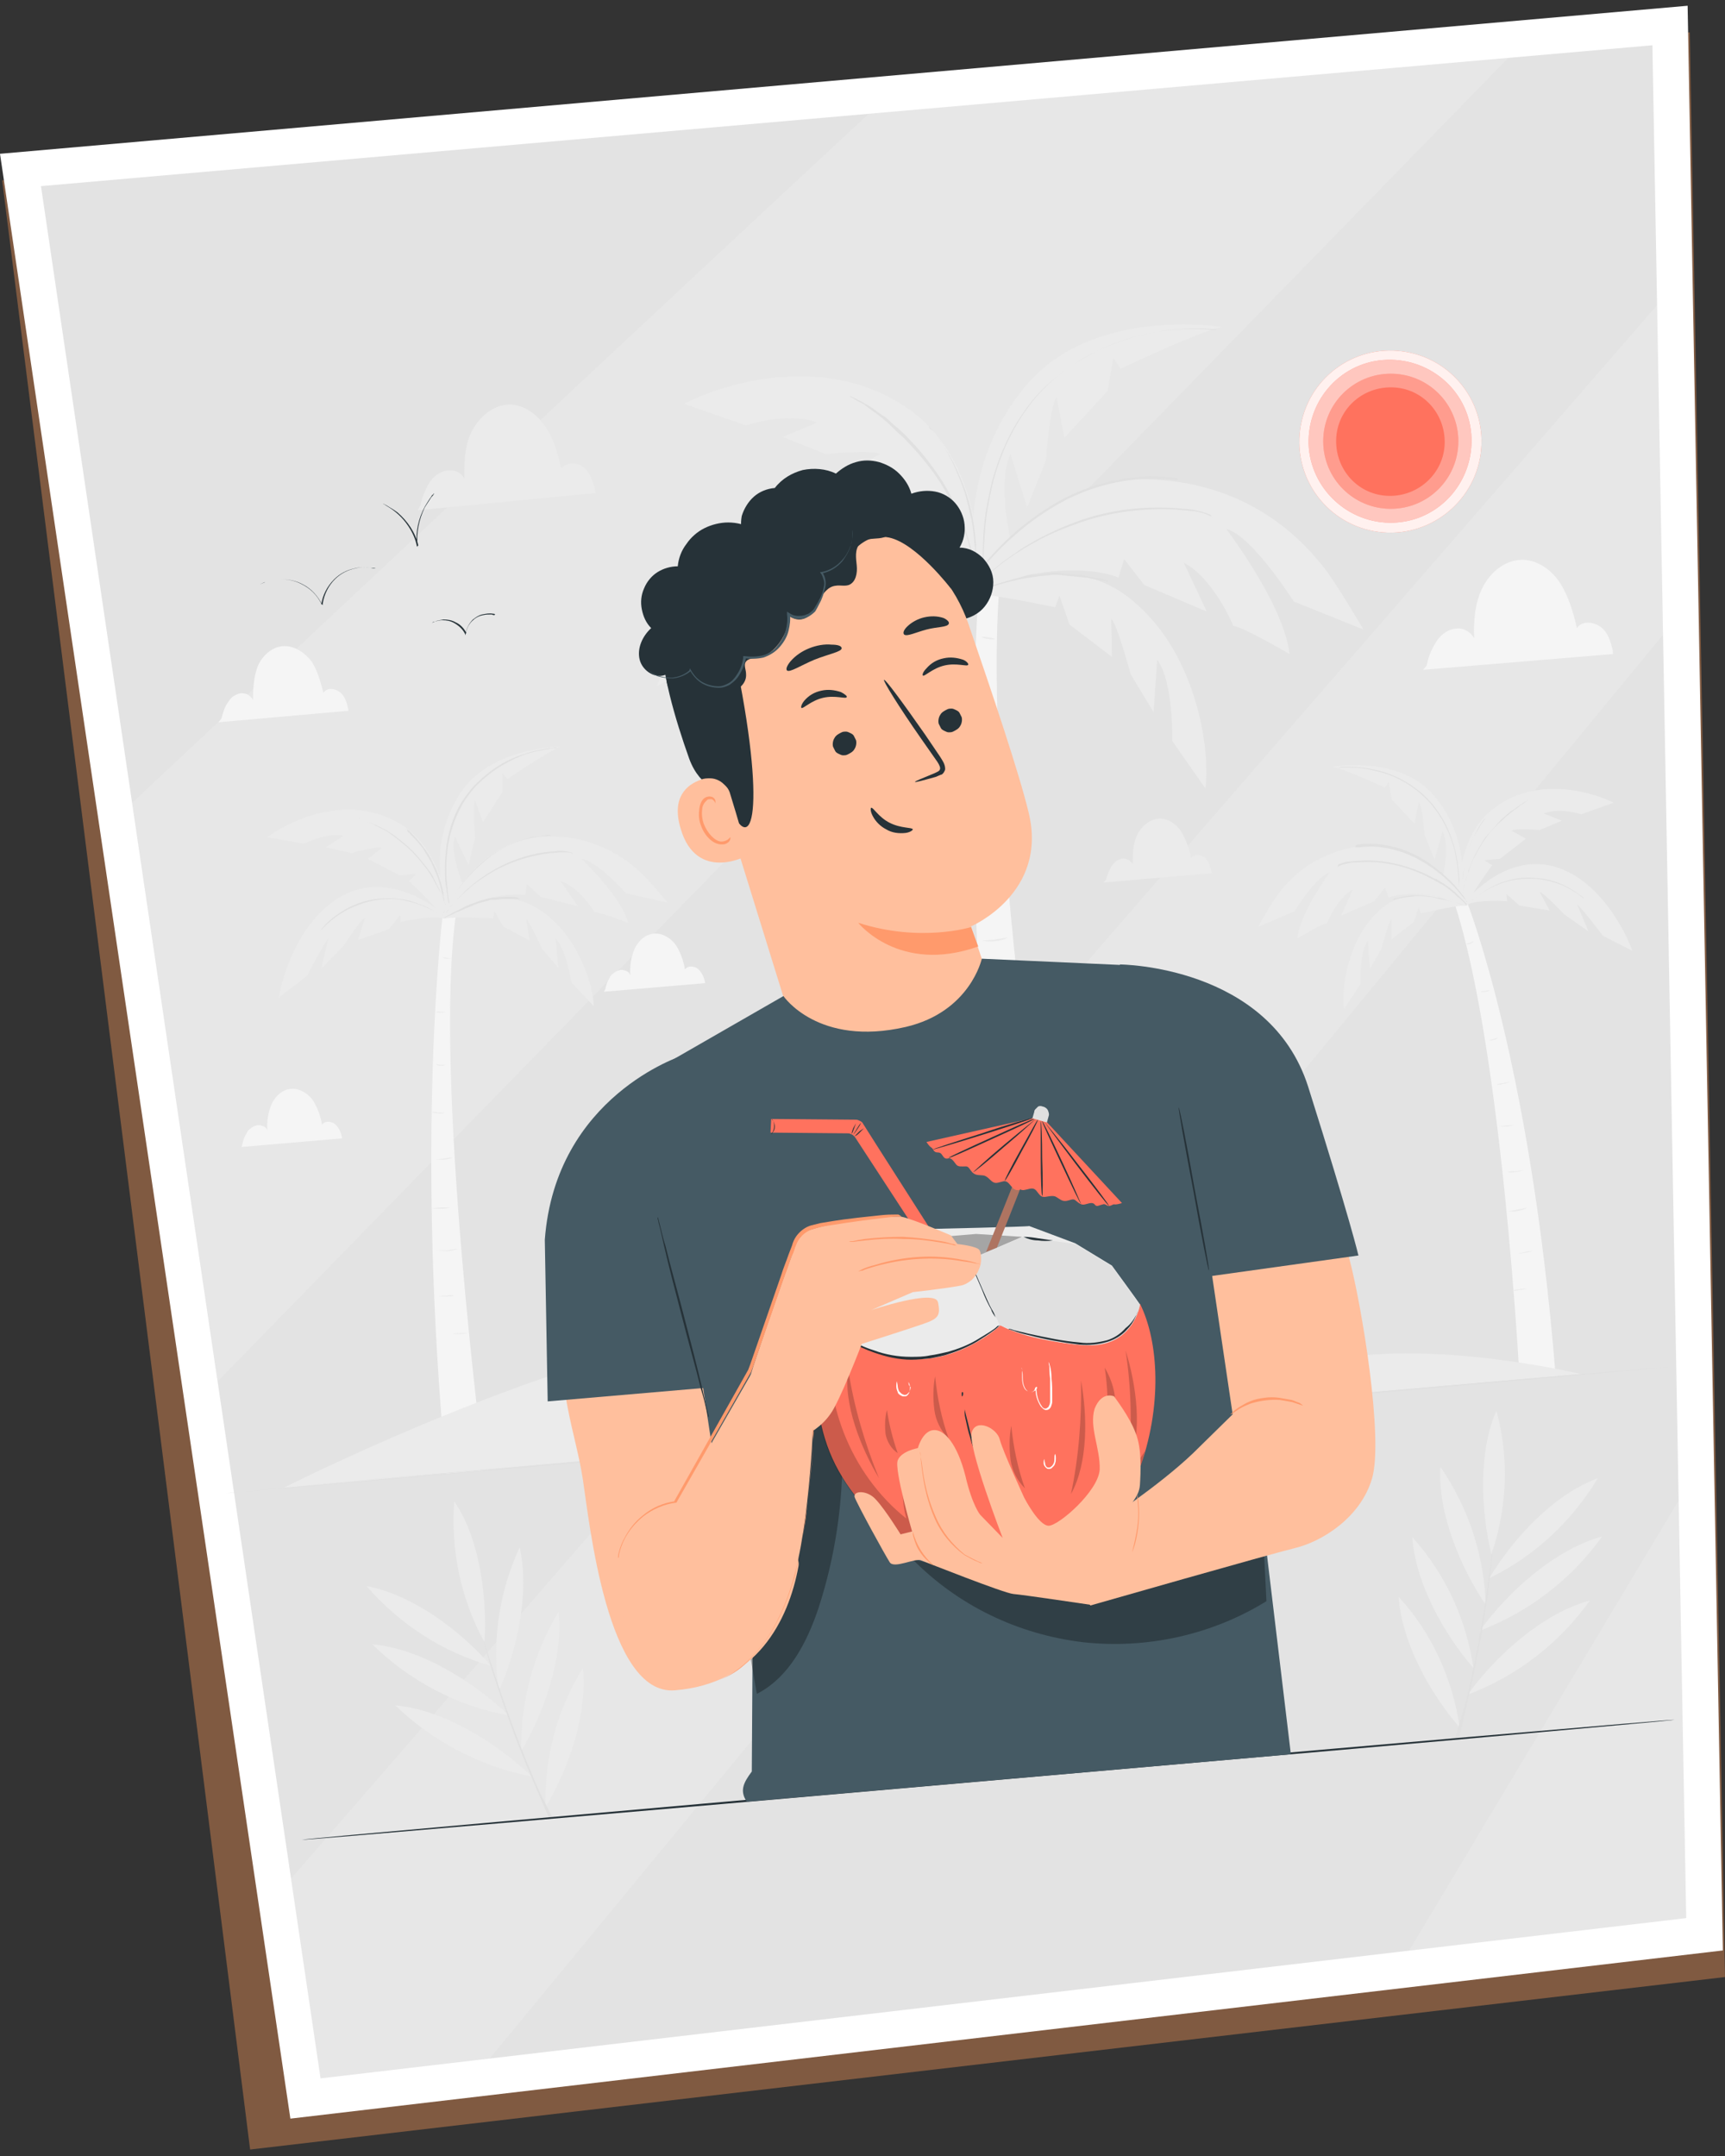 <?xml version="1.0" encoding="utf-8"?>
<!-- Generator: Adobe Illustrator 25.3.1, SVG Export Plug-In . SVG Version: 6.00 Build 0)  -->
<svg version="1.1" id="圖層_1" xmlns="http://www.w3.org/2000/svg" xmlns:xlink="http://www.w3.org/1999/xlink" x="0px" y="0px"
	 viewBox="0 0 240 300" style="enable-background:new 0 0 240 300;" xml:space="preserve">
<rect x="0" y="0" width="240" height="300" fill="#333333" stroke="none"/>
<style type="text/css">
	.st0{opacity:0.46;}
	.st1{fill:#DB8851;}
	.st2{fill:#FFFFFF;}
	.st3{fill:#E3E3E3;}
	.st4{opacity:0.14;}
	.st5{clip-path:url(#SVGID_2_);}
	.st6{fill:#EBEBEB;}
	.st7{fill:#E0E0E0;}
	.st8{fill:#F5F5F5;}
	.st9{fill:#263238;}
	.st10{fill:#FF725E;}
	.st11{opacity:0.9;}
	.st12{opacity:0.6;}
	.st13{opacity:0.3;}
	.st14{fill:#FFBF9D;}
	.st15{fill:#FF9A6C;}
	.st16{fill:#455A64;}
	.st17{opacity:0.2;}
	.st18{opacity:0.3;enable-background:new    ;}
	.st19{fill:#AE7461;}
</style>
<g>
	<g class="st0">
		<path class="st1" d="M0.3,25.1L235.1,4.5l4.9,270.6l-205.2,24L0.3,25.1z"/>
	</g>
	<path class="st2" d="M0,21.4L234.8,0.8l4.9,270.6L40.4,294.8L0,21.4z"/>
	<path class="st3" d="M5.7,25.9l38.9,263.3l190-22.3L229.9,6.3L5.7,25.9z"/>
	<g class="st4">
		<path class="st2" d="M233.6,208.7L196,271.5l38.6-4.5L233.6,208.7z"/>
		<path class="st2" d="M230.6,42.4l-190.1,219l4.1,27.9l23.4-2.7L231.4,88.3L230.6,42.4z"/>
		<path class="st2" d="M18.4,111.7l11.9,80.5L209.9,8l-89,7.8C90,44.5,47.6,84.3,18.4,111.7z"/>
	</g>
	<g>
		<defs>
			
				<rect id="SVGID_1_" x="26.7" y="48.6" transform="matrix(0.996 -8.715574e-02 8.715574e-02 0.996 -12.448 11.709)" width="202.4" height="199.7"/>
		</defs>
		<clipPath id="SVGID_2_">
			<use xlink:href="#SVGID_1_"  style="overflow:visible;"/>
		</clipPath>
		<g class="st5">
			<path class="st6" d="M203.1,240.4c-4.1-4.7-8.1-11.9-8.5-18.2C199.2,227.2,202.1,233.6,203.1,240.4z"/>
			<path class="st6" d="M205,232.1c-4.1-4.7-8.1-11.9-8.5-18.2C201.1,219,204,225.3,205,232.1z"/>
			<path class="st6" d="M206.7,223.3c-3.5-5.2-6.7-12.8-6.3-19.2C204.3,209.8,206.5,216.4,206.7,223.3z"/>
			<path class="st6" d="M207.5,216.3c-1.5-6.2-1.8-14.4,0.7-20C210,202.9,209.7,209.8,207.5,216.3z"/>
			<path class="st6" d="M207.2,219.6c3.3-5.5,9-11.7,15.1-13.9C218.7,211.7,213.4,216.6,207.2,219.6z"/>
			<path class="st6" d="M205.9,226.9c3.9-5.4,10.4-11.3,17-13.1C218.6,219.8,212.7,224.3,205.9,226.9z"/>
			<path class="st6" d="M204.2,235.8c3.9-5.4,10.4-11.3,17-13.1C217,228.6,211.1,233.2,204.2,235.8z"/>
			<path class="st7" d="M202.4,242c0.7-2.4,1.1-3.4,1.8-6.3c1.3-5.7,2.2-10.9,2.7-14.6c0.3-1.9,0.5-3.4,0.6-4.5l0.2-1.2
				c0-0.1,0-0.2,0-0.3c0,0,0-0.1,0-0.1c0,0,0,0.1,0,0.1c0,0.1,0,0.2,0,0.3l-0.1,1.2c-0.1,1.1-0.3,2.6-0.5,4.5
				c-0.5,3.8-1.4,9-2.7,14.7l-1.4,6.2L202.4,242z"/>
			<path class="st6" d="M75.9,251.5c3.2-5.4,5.9-13.1,5.2-19.4C77.5,237.9,75.7,244.6,75.9,251.5z"/>
			<path class="st6" d="M72.5,243.7c3.2-5.4,5.9-13.1,5.2-19.4C74.2,230.1,72.4,236.8,72.5,243.7z"/>
			<path class="st6" d="M69.4,235.3c2.6-5.8,4.3-13.8,2.9-20C69.4,221.6,68.4,228.5,69.4,235.3z"/>
			<path class="st6" d="M67.4,228.5c0.4-6.4-0.7-14.5-4.2-19.6C62.7,215.7,64.1,222.5,67.4,228.5z"/>
			<path class="st6" d="M68.3,231.8c-4.2-4.9-10.9-9.9-17.3-11.1C55.6,226,61.6,229.9,68.3,231.8z"/>
			<path class="st6" d="M70.8,238.7c-4.8-4.6-12.2-9.3-19-9.9C57,233.9,63.6,237.4,70.8,238.7z"/>
			<path class="st6" d="M74,247.2c-4.8-4.6-12.2-9.3-19-9.9C60.2,242.3,66.8,245.8,74,247.2z"/>
			<path class="st7" d="M76.9,253c-1.1-2.3-1.7-3.2-2.8-5.9c-2.3-5.4-4-10.3-5.2-13.9c-0.6-1.8-1.1-3.3-1.4-4.3
				c-0.2-0.5-0.3-0.9-0.4-1.2c0-0.1-0.1-0.2-0.1-0.3c0,0,0-0.1,0-0.1c0,0,0,0.1,0,0.1c0,0.1,0,0.2,0.1,0.3c0.1,0.3,0.2,0.7,0.3,1.2
				c0.3,1,0.7,2.5,1.3,4.3c1.2,3.6,2.9,8.6,5.2,14l2.5,5.8L76.9,253z"/>
			<path class="st8" d="M136.3,79.8c0,0-4,47.3,5.4,117l8.1-0.7c0,0-14-82.1-10.6-116.2L136.3,79.8z"/>
			<path class="st6" d="M142.1,149.6c-0.7,0.3-1.5,0.4-2.2,0.4c-0.8,0.1-1.5,0-2.3-0.3c0-0.1,1,0.1,2.3,0.1
				C141.1,149.7,142.1,149.5,142.1,149.6z"/>
			<path class="st6" d="M140.4,140.9c-0.6,0.2-1.2,0.4-1.9,0.4c-0.6,0.1-1.3,0.1-1.9-0.1c0.6-0.1,1.3-0.1,1.9-0.2
				C139.1,141,139.7,140.9,140.4,140.9z"/>
			<path class="st6" d="M140.2,130.5c-1.1,0.5-2.3,0.6-3.5,0.4c0-0.1,0.8,0,1.8-0.2C139.4,130.6,140.1,130.4,140.2,130.5z"/>
			<path class="st6" d="M138.5,121.2c-0.5,0.2-1.1,0.3-1.6,0.2c-0.6,0-1.1,0-1.6-0.2c0-0.1,0.7,0,1.6,0
				C137.4,121.1,137.9,121.1,138.5,121.2z"/>
			<path class="st6" d="M138.1,111.2c-0.3,0.1-0.7,0.2-1.1,0.1c-0.4,0-0.8-0.1-1.1-0.3c0.4,0,0.7,0,1.1,0.1
				C137.4,111.1,137.8,111.1,138.1,111.2z"/>
			<path class="st6" d="M137.6,100.1c-0.3,0.2-0.7,0.2-1.1,0.2c-0.4,0-0.7,0-1.1-0.1c0.3-0.1,0.7-0.1,1.1-0.1
				C136.9,100,137.3,100,137.6,100.1z"/>
			<path class="st6" d="M138.5,88.9c-0.3,0.1-0.7,0.1-1,0c-0.3,0-0.7-0.1-1-0.3c0.3,0,0.7,0,1,0.1C137.8,88.7,138.1,88.8,138.5,88.9
				z"/>
			<path class="st6" d="M141.9,159.4c-1.1,0.2-2.2,0.3-3.3,0.3C139.7,159.4,140.8,159.3,141.9,159.4z"/>
			<path class="st6" d="M145,167.2c-1.1,0.2-2.2,0.3-3.3,0.3C142.8,167.3,143.9,167.2,145,167.2z"/>
			<path class="st6" d="M170,45.5c-0.1,0-0.3,0.1-0.5,0.1c-3.4,0.9-13.6,5.7-13.6,5.7l-1-1.5l-0.8,4.6l-6,6.5l-1.1-5.6
				c-0.9,0.9-1.5,8.8-1.5,8.8l-2.6,6.5l-2.3-7.4c-2,3.9,0.1,12.4,0.1,12.4l-4.1,7.4c-1.8-4.5-3.1-18.3,6.1-29.3
				C152.1,42.5,170,45.5,170,45.5z"/>
			<path class="st7" d="M169.2,45.8c0,0-0.1,0-0.1,0l-0.4,0c-0.4,0-0.9-0.1-1.7-0.1c-2,0-4.1,0.1-6.1,0.5c-3,0.5-5.9,1.5-8.6,2.8
				c-1.6,0.8-3.1,1.8-4.5,2.8c-1.5,1.2-2.9,2.5-4.1,4c-2.3,2.9-4,6.2-5.1,9.8c-0.5,1.5-0.8,3.1-1.1,4.7c-0.3,1.5-0.4,2.9-0.5,4.2
				c-0.2,2.6-0.2,4.7-0.2,6.1c0,0.7,0,1.3,0,1.7c0,0.2,0,0.3,0,0.4c0,0.1,0,0.1,0,0.2c0,0,0-0.1,0-0.1c0-0.1,0-0.3,0-0.4
				c0-0.4-0.1-0.9-0.1-1.7c0-1.4,0-3.5,0.1-6.1c0.1-1.3,0.2-2.7,0.5-4.2c0.3-1.6,0.6-3.2,1.1-4.7c1.1-3.6,2.8-6.9,5.1-9.8
				c1.2-1.5,2.6-2.8,4.2-4c1.4-1.1,3-2,4.6-2.9c4.6-2.3,9.7-3.4,14.8-3.2c0.7,0,1.3,0.1,1.7,0.1l0.4,0L169.2,45.8z"/>
			<path class="st6" d="M134.7,82.7l-0.3-0.5c0,0,10.1-15.8,25.3-15.5c15.2,0.4,22.5,9.9,24.2,11.9c1.7,2,5.8,9,5.8,9l-9.7-3.9
				c0,0-5.8-9.2-9.4-10.1c0,0,8.1,10.6,8.8,17.4c0,0-6.5-3.8-7.8-3.9c0,0-2.7-6.6-6.9-8.8l3.2,6.8l-8.7-3.7l-2.8-3.6l-0.8,2.6
				C155.5,80.2,147.6,77.1,134.7,82.7z"/>
			<path class="st6" d="M134.7,82.6c0.1,0,0.2,0,0.4,0c2.8,0,11.7,1.9,11.7,1.9l0.6-1.6l1.4,4l5.9,4.5l-0.1-5.3
				c0.8,0.6,2.7,7.7,2.7,7.7l3.2,5.3l0.5-7.3c2.3,3.1,2.1,11.3,2.1,11.3l4.6,6.6c0.7-4.5-0.8-18.4-10.1-26.1
				C148.3,75.6,134.7,82.6,134.7,82.6z"/>
			<path class="st6" d="M134.8,82.6c-1.2-3.3-6.9-10.4-6.9-10.4l2-1.4l-4.2-0.2l-7-5.3l3.7-2.1c-1-0.7-7.5,0-7.5,0l-6-2.4l4.8-2
				c-4.1-1.6-9.9,0.4-9.9,0.4l-8.6-3c4.2-2.3,19-7.6,30.9,0.5c11.9,8,10.1,26,10.1,26"/>
			<path class="st6" d="M135.6,82.3c-0.1-0.1-0.7,0.3-0.9,0.2c-2.8-1.4-10.7-0.8-10.7-0.8l0.2-1.8L121,83l-8,1.4l2.6-5
				c-1.1,0.2-6.4,6-6.4,6l-6.4,4.7l3-7.2c-1.6,1.6-6.7,8.5-6.7,8.5l-7.7,4.1c1.5-4.6,8.7-20,21.6-22.9
				C126,69.7,135.6,82.3,135.6,82.3z"/>
			<path class="st7" d="M168.7,72c0,0-0.1-0.1-0.3-0.2c-0.3-0.1-0.7-0.3-1-0.4c-0.5-0.1-1.1-0.3-1.7-0.3c-0.7-0.1-1.4-0.1-2.2-0.2
				c-4.4-0.2-8.7,0.3-12.9,1.7c-2.3,0.8-4.6,1.7-6.7,2.9l-0.7,0.4c-0.2,0.1-0.5,0.3-0.7,0.4c-0.5,0.3-0.9,0.6-1.3,0.8
				c-0.8,0.6-1.6,1.1-2.3,1.7l-1,0.8l-0.8,0.7c-0.5,0.5-1,0.9-1.3,1.2l-0.8,0.8c-0.1,0.1-0.2,0.2-0.3,0.3c0.1-0.1,0.2-0.2,0.3-0.3
				l0.8-0.8c0.3-0.4,0.8-0.8,1.3-1.2c0.3-0.2,0.5-0.5,0.8-0.8l1-0.8c0.7-0.6,1.4-1.1,2.3-1.7c0.4-0.3,0.9-0.6,1.3-0.9
				c0.2-0.1,0.5-0.3,0.7-0.4l0.7-0.4c2.1-1.2,4.4-2.2,6.7-3c4.2-1.4,8.6-1.9,13-1.6c0.8,0.1,1.6,0.1,2.2,0.2
				c0.6,0.1,1.1,0.2,1.7,0.4c0.3,0.1,0.7,0.2,1,0.4C168.5,71.8,168.5,71.9,168.7,72C168.7,71.9,168.7,72,168.7,72z"/>
			<path class="st7" d="M164,66.8c-0.1,0-0.2,0-0.3,0c-0.2,0-0.6-0.1-1-0.1c-1.2-0.1-2.4-0.1-3.6-0.1c-4.1,0.3-8,1.4-11.6,3.4
				c-3.6,2-6.9,4.7-9.7,7.8c-1.1,1.2-1.9,2.2-2.5,2.9c-0.3,0.4-0.5,0.6-0.6,0.8c-0.1,0.1-0.1,0.2-0.2,0.3c0.1-0.1,0.1-0.2,0.2-0.3
				c0.1-0.2,0.3-0.5,0.6-0.9c0.5-0.7,1.3-1.8,2.4-3c2.8-3.2,6-5.8,9.7-7.9c3.6-2,7.6-3.1,11.7-3.4c1.2-0.1,2.4,0,3.7,0.1
				c0.4,0,0.8,0.1,1,0.2C163.8,66.8,163.9,66.8,164,66.8z"/>
			<path class="st7" d="M154.2,80.9c-0.3,0-0.5-0.1-0.8-0.1c-0.5-0.1-1.2-0.2-2.1-0.4c-0.9-0.1-1.9-0.2-3.1-0.3l-0.9-0.1
				c-0.3,0-0.6,0-0.9,0c-0.6,0.1-1.3,0.1-2,0.2c-0.7,0.1-1.3,0.2-2,0.3c-0.6,0.1-1.2,0.3-1.8,0.4c-1.1,0.3-2.2,0.6-3,0.9l-2,0.6
				c-0.2,0.1-0.5,0.2-0.7,0.2c0,0,0.1,0,0.2-0.1c0.1-0.1,0.3-0.1,0.5-0.2c0.5-0.2,1.1-0.4,2-0.7c0.9-0.3,1.9-0.6,3-0.9
				c0.6-0.2,1.2-0.3,1.8-0.5c0.7-0.2,1.3-0.3,2-0.3c0.7-0.1,1.3-0.2,2-0.2c0.3,0,0.6,0,1,0l0.9,0.1c1.2,0.1,2.2,0.2,3.1,0.4
				c0.9,0.2,1.6,0.3,2.1,0.4c0.2,0.1,0.5,0.1,0.6,0.2C154.1,80.8,154.2,80.8,154.2,80.9z"/>
			<path class="st7" d="M135.7,79.3c0-0.1-0.1-0.2-0.1-0.3c-0.1-0.2-0.1-0.5-0.2-0.9c0-0.2-0.1-0.4-0.1-0.6
				c-0.1-0.2-0.1-0.5-0.2-0.7c-0.2-0.5-0.3-1.1-0.5-1.8c-0.1-0.3-0.2-0.7-0.4-1c-0.1-0.4-0.3-0.7-0.4-1.1c-0.3-0.8-0.7-1.6-1.1-2.4
				c-0.9-1.8-1.9-3.5-3.1-5.1c-1.2-1.6-2.5-3.1-3.9-4.5c-0.7-0.6-1.3-1.2-1.9-1.8c-0.3-0.3-0.6-0.5-0.9-0.8l-0.9-0.7
				c-0.6-0.4-1.1-0.8-1.5-1.1c-0.2-0.2-0.4-0.3-0.6-0.4l-0.6-0.3l-0.8-0.5c-0.1,0-0.2-0.1-0.3-0.2c0.1,0,0.2,0.1,0.3,0.1l0.8,0.4
				c0.2,0.1,0.4,0.2,0.6,0.3c0.2,0.1,0.4,0.3,0.7,0.4c0.5,0.3,1,0.6,1.6,1.1l0.9,0.6c0.3,0.2,0.6,0.5,0.9,0.8c0.6,0.5,1.3,1.1,2,1.8
				c1.4,1.4,2.7,2.9,3.9,4.6c1.2,1.6,2.2,3.4,3.1,5.2c0.4,0.8,0.8,1.6,1,2.4c0.1,0.4,0.3,0.8,0.4,1.1c0.1,0.4,0.2,0.7,0.3,1
				c0.2,0.7,0.4,1.3,0.5,1.8c0.1,0.3,0.1,0.5,0.2,0.8c0.1,0.2,0.1,0.4,0.1,0.6c0.1,0.4,0.1,0.7,0.2,0.9
				C135.7,79.1,135.8,79.2,135.7,79.3z"/>
			<path class="st7" d="M129.2,59.3c0.2,0.2,0.4,0.4,0.6,0.6c0.2,0.2,0.4,0.5,0.6,0.8s0.5,0.6,0.7,1.1c0.6,0.9,1.2,1.9,1.7,2.9
				c0.6,1.2,1.1,2.5,1.6,3.8c0.4,1.3,0.8,2.6,1,4c0.2,1.1,0.3,2.2,0.4,3.3c0,0.5,0,0.9,0,1.3c0,0.4,0,0.7,0,1c0,0.3,0,0.6-0.1,0.8
				c0-0.3,0-0.6,0-0.8c0-0.3,0-0.6,0-1c0-0.4,0-0.8-0.1-1.3c-0.1-1.1-0.2-2.2-0.4-3.3c-0.3-1.3-0.6-2.7-1-4c-0.4-1.3-1-2.6-1.5-3.8
				c-0.5-1-1-2-1.6-2.9c-0.2-0.4-0.5-0.8-0.7-1.1c-0.2-0.3-0.4-0.6-0.6-0.8C129.5,59.8,129.3,59.6,129.2,59.3z"/>
			<path class="st7" d="M103.9,81.1c0.1-0.1,0.2-0.2,0.2-0.2c0.2-0.1,0.4-0.4,0.7-0.6c0.9-0.8,1.9-1.4,2.9-2c3.4-2,7.2-3,11.1-3
				c3.9,0,7.7,1.1,11.1,3.1c1,0.6,2,1.3,2.8,2c0.3,0.3,0.5,0.5,0.7,0.6c0.1,0.1,0.2,0.2,0.2,0.2c0,0-0.1-0.1-0.3-0.2
				c-0.2-0.1-0.4-0.4-0.7-0.6c-3.4-2.8-7.7-4.5-12.1-4.9c-4.4-0.4-8.9,0.6-12.8,2.8c-1,0.6-2,1.2-2.9,1.9c-0.3,0.2-0.6,0.5-0.7,0.6
				C104.1,81,104,81.1,103.9,81.1z"/>
			<path class="st8" d="M61.6,127.3c0,0-3.9,31.3,0.5,77.8l5.3-0.5c0,0-7.1-54.6-4-77.1L61.6,127.3z"/>
			<path class="st6" d="M63.6,173.8c-0.5,0.2-1,0.3-1.5,0.3c-0.5,0-1-0.1-1.5-0.2c0,0,0.7,0.1,1.5,0.1
				C62.9,173.9,63.6,173.7,63.6,173.8z"/>
			<path class="st6" d="M62.7,168c-0.4,0.1-0.8,0.2-1.3,0.2c-0.4,0-0.9,0-1.3-0.1c0,0,0.6,0,1.3-0.1C61.9,168,62.3,168,62.7,168z"/>
			<path class="st6" d="M62.9,161.1c-0.7,0.3-1.5,0.3-2.3,0.2c0,0,0.5,0,1.2-0.1C62.3,161.1,62.9,161,62.9,161.1z"/>
			<path class="st6" d="M62,154.8c-0.3,0.1-0.7,0.2-1.1,0.1c-0.4,0-0.7-0.1-1.1-0.2c0.4,0,0.7,0,1.1,0.1
				C61.3,154.8,61.6,154.8,62,154.8z"/>
			<path class="st6" d="M62,148.2c-0.2,0.1-0.5,0.1-0.7,0.1c-0.3,0-0.5-0.1-0.7-0.2c0.2,0,0.5,0,0.7,0.1
				C61.5,148.1,61.8,148.2,62,148.2z"/>
			<path class="st6" d="M62,140.8c-0.2,0.1-0.5,0.1-0.7,0.1c-0.2,0-0.5,0-0.7-0.1c0.2,0,0.5-0.1,0.7,0
				C61.5,140.8,61.7,140.8,62,140.8z"/>
			<path class="st6" d="M62.8,133.4c-0.2,0-0.5,0-0.7,0c-0.2,0-0.4-0.1-0.6-0.2c0.2,0,0.4,0,0.7,0.1
				C62.5,133.3,62.8,133.4,62.8,133.4z"/>
			<path class="st6" d="M63.2,180.3c-0.4,0.1-0.7,0.1-1.1,0.1c-0.4,0-0.7,0-1.1,0c0.4-0.1,0.7-0.1,1.1-0.1
				C62.5,180.2,62.9,180.2,63.2,180.3z"/>
			<path class="st6" d="M65.1,185.5c-0.4,0.1-0.7,0.1-1.1,0.1c-0.4,0-0.7,0-1.1,0c0.4-0.1,0.7-0.1,1.1-0.1
				C64.3,185.5,64.7,185.5,65.1,185.5z"/>
			<path class="st6" d="M78,103.9c-0.1,0-0.2,0.1-0.3,0.1c-1.8,0.8-7.1,4.4-7.1,4.4l-0.7-0.8l0,2.6l-2.7,4.2l-1.1-3
				c-0.4,0.6,0,5.1,0,5.1l-0.9,3.9l-1.9-4c-0.8,2.3,1.2,6.9,1.2,6.9l-1.6,4.5c-1.4-2.3-3.4-9.9,0.8-16.9
				C67.8,103.9,78,103.9,78,103.9z"/>
			<path class="st7" d="M77.6,104.1L77.6,104.1l-0.3,0c-0.2,0-0.5,0-0.9,0.1c-1.1,0.2-2.3,0.4-3.4,0.8c-1.6,0.6-3.1,1.4-4.5,2.4
				c-0.8,0.6-1.6,1.3-2.3,2c-0.7,0.8-1.4,1.7-1.9,2.6c-1,1.8-1.7,3.8-2,5.9c-0.1,0.9-0.2,1.8-0.2,2.7c0,0.9,0,1.7,0.1,2.4
				c0.1,1.5,0.3,2.6,0.4,3.4c0.1,0.4,0.1,0.7,0.2,0.9c0,0.1,0,0.2,0,0.2c0,0.1,0,0.1,0,0.1s0,0,0-0.1c0-0.1,0-0.1-0.1-0.2
				c0-0.2-0.1-0.5-0.2-0.9c-0.1-0.8-0.3-2-0.5-3.4c-0.1-0.7-0.1-1.5-0.1-2.4c0-0.9,0.1-1.8,0.2-2.8c0.3-2.1,0.9-4.1,2-6
				c0.6-0.9,1.2-1.8,2-2.6c0.7-0.7,1.5-1.4,2.3-2c1.4-1,2.9-1.8,4.6-2.3c1.1-0.4,2.2-0.6,3.4-0.8c0.4,0,0.7-0.1,0.9-0.1L77.6,104.1
				L77.6,104.1z"/>
			<path class="st6" d="M61.7,127.8l-0.2-0.3c0,0,4.2-9.8,12.7-10.9c2.6-0.4,5.3-0.2,7.8,0.6c2.5,0.8,4.8,2.1,6.8,3.9
				c1.1,0.9,4.1,4.5,4.1,4.5l-5.8-1.3c0,0-4.1-4.6-6.2-4.8c0,0,5.5,5.2,6.5,8.9c0,0-4-1.5-4.7-1.5c0,0-2.1-3.5-4.7-4.3l2.4,3.5
				l-5.2-1.3l-1.9-1.8l-0.2,1.5C73.1,124.6,68.4,123.6,61.7,127.8z"/>
			<path class="st6" d="M61.7,127.8c0.1,0,0.1,0,0.2,0c1.6-0.3,6.7,0,6.7,0l0.2-1l1.2,2.1l3.7,2l-0.5-3c0.5,0.3,2.2,4.1,2.2,4.1
				l2.3,2.7l-0.4-4.1c1.5,1.5,2.2,6.1,2.2,6.1l3.1,3.3c0-2.6-2.1-10.2-8-13.7C68.7,122.7,61.7,127.8,61.7,127.8z"/>
			<path class="st6" d="M61.7,127.8c-1-1.7-4.8-5.2-4.8-5.2l1-1l-2.3,0.2l-4.4-2.3l1.9-1.5c-0.6-0.3-4.2,0.7-4.2,0.7l-3.6-0.8
				l2.5-1.6c-2.4-0.5-5.5,1.1-5.5,1.1l-5.1-0.9c2.2-1.7,9.9-6,17.3-2.5c7.4,3.4,8,13.6,8,13.6"/>
			<path class="st6" d="M62.2,127.6c-0.1,0-0.4,0.2-0.5,0.2c-1.7-0.5-6,0.5-6,0.5l0-1l-1.6,2l-4.3,1.5l1-3.1c-0.6,0.2-3,3.9-3,3.9
				l-3.1,3.2l1-4.3c-0.8,1.1-3,5.3-3,5.3l-3.9,3c0.4-2.7,3-11.9,10-14.7C55.6,121.4,62.2,127.6,62.2,127.6z"/>
			<path class="st7" d="M79.7,118.8c-0.1,0-0.1,0-0.2-0.1c-0.2-0.1-0.4-0.1-0.6-0.1c-0.3,0-0.6,0-1,0c-0.4,0-0.8,0.1-1.3,0.1
				c-2.5,0.3-4.9,1-7.1,2.1c-1.2,0.6-2.4,1.4-3.5,2.2l-0.4,0.3c-0.1,0.1-0.2,0.2-0.3,0.3c-0.2,0.2-0.5,0.4-0.7,0.6
				c-0.4,0.4-0.8,0.8-1.1,1.1l-0.5,0.5l-0.4,0.5c-0.2,0.3-0.5,0.6-0.6,0.8l-0.4,0.5c0,0.1-0.1,0.1-0.1,0.2c0-0.1,0.1-0.1,0.1-0.2
				l0.4-0.5c0.2-0.2,0.4-0.5,0.6-0.8c0.1-0.2,0.2-0.3,0.4-0.5l0.5-0.5c0.3-0.4,0.7-0.7,1.1-1.2c0.2-0.2,0.4-0.4,0.7-0.6
				c0.1-0.1,0.2-0.2,0.3-0.3l0.4-0.3c1.1-0.9,2.2-1.6,3.5-2.3c2.2-1.1,4.6-1.9,7.1-2.1c0.5,0,0.9-0.1,1.3-0.1c0.3,0,0.6,0,1,0.1
				c0.2,0,0.4,0.1,0.6,0.1C79.6,118.7,79.6,118.7,79.7,118.8L79.7,118.8z"/>
			<path class="st7" d="M76.6,116.3l-0.2,0c-0.1,0-0.3,0-0.6,0c-0.7,0-1.4,0.2-2,0.3c-2.2,0.5-4.3,1.5-6.1,3
				c-1.8,1.5-3.4,3.2-4.7,5.2c-0.5,0.8-0.9,1.4-1.1,1.9c-0.1,0.2-0.2,0.4-0.3,0.5c0,0.1-0.1,0.1-0.1,0.2c0-0.1,0-0.1,0.1-0.2
				c0.1-0.1,0.1-0.3,0.3-0.5c0.2-0.5,0.6-1.1,1.1-1.9c1.3-2,2.8-3.8,4.7-5.3c1.8-1.4,3.9-2.4,6.2-3c0.7-0.1,1.4-0.2,2.1-0.3
				c0.2,0,0.4,0,0.6,0C76.5,116.3,76.6,116.3,76.6,116.3z"/>
			<path class="st7" d="M72.4,125.1c-0.1,0-0.3,0-0.4,0c-0.3,0-0.7,0-1.2,0c-0.5,0-1.1,0-1.8,0.1l-0.5,0c-0.2,0-0.4,0-0.5,0.1
				c-0.4,0.1-0.7,0.2-1.1,0.3c-0.4,0.1-0.7,0.2-1.1,0.4l-1,0.4c-0.6,0.3-1.2,0.5-1.6,0.7l-1.1,0.5c-0.1,0.1-0.3,0.1-0.4,0.2
				c0,0,0,0,0.1-0.1l0.3-0.2c0.2-0.1,0.6-0.3,1.1-0.6c0.5-0.2,1-0.5,1.6-0.8c0.3-0.1,0.6-0.3,1-0.4c0.4-0.1,0.7-0.3,1.1-0.4
				c0.4-0.1,0.7-0.2,1.1-0.3c0.2,0,0.4-0.1,0.5-0.1l0.5,0c0.6-0.1,1.2-0.1,1.8-0.1c0.5,0,0.9,0,1.2,0.1L72.4,125.1
				C72.4,125,72.4,125,72.4,125.1z"/>
			<path class="st7" d="M62,125.9c0,0-0.1-0.1-0.1-0.2l-0.2-0.5c0-0.1-0.1-0.2-0.1-0.3c0-0.1-0.1-0.3-0.2-0.4
				c-0.1-0.3-0.3-0.6-0.5-1c-0.1-0.2-0.2-0.4-0.3-0.5c-0.1-0.2-0.2-0.4-0.3-0.6c-0.2-0.4-0.5-0.8-0.8-1.3c-0.7-0.9-1.4-1.8-2.2-2.6
				c-0.8-0.8-1.7-1.5-2.6-2.2c-0.4-0.3-0.8-0.6-1.2-0.8c-0.2-0.1-0.4-0.2-0.6-0.3l-0.6-0.3c-0.3-0.2-0.7-0.3-1-0.5
				c-0.1-0.1-0.3-0.1-0.4-0.2l-0.3-0.1l-0.5-0.2c-0.1,0-0.1,0-0.2-0.1c0.1,0,0.1,0,0.2,0.1l0.5,0.2l0.3,0.1l0.4,0.2
				c0.3,0.1,0.6,0.3,1,0.4l0.6,0.3c0.2,0.1,0.4,0.2,0.6,0.3c0.4,0.2,0.8,0.5,1.3,0.8c0.9,0.7,1.8,1.4,2.6,2.2
				c0.8,0.8,1.5,1.7,2.2,2.6c0.3,0.4,0.6,0.8,0.8,1.3c0.1,0.2,0.2,0.4,0.3,0.6l0.3,0.6c0.2,0.4,0.3,0.7,0.4,1
				c0.1,0.1,0.1,0.3,0.2,0.4c0.1,0.1,0.1,0.2,0.1,0.3c0.1,0.2,0.1,0.4,0.2,0.5C62,125.8,62,125.8,62,125.9z"/>
			<path class="st7" d="M56.5,115.3c0.1,0.1,0.3,0.2,0.4,0.3c0.1,0.1,0.3,0.2,0.4,0.4c0.2,0.2,0.3,0.3,0.5,0.5
				c0.4,0.5,0.8,0.9,1.2,1.5c0.5,0.6,0.9,1.3,1.2,2c0.4,0.7,0.7,1.4,0.9,2.1c0.2,0.6,0.4,1.2,0.5,1.8c0.1,0.3,0.1,0.5,0.1,0.7
				c0,0.2,0.1,0.4,0.1,0.5c0,0.2,0,0.3,0,0.5c0-0.2-0.1-0.3-0.1-0.5c0-0.1,0-0.3-0.1-0.5c-0.1-0.2-0.1-0.4-0.2-0.7
				c-0.1-0.6-0.3-1.2-0.5-1.8c-0.3-0.7-0.6-1.4-0.9-2.1c-0.4-0.7-0.8-1.3-1.2-2c-0.4-0.5-0.8-1-1.2-1.4c-0.2-0.2-0.4-0.4-0.5-0.5
				c-0.1-0.2-0.3-0.3-0.4-0.4C56.7,115.5,56.6,115.4,56.5,115.3z"/>
			<path class="st7" d="M44.4,129.8c0-0.1,0.1-0.1,0.1-0.2c0.1-0.1,0.2-0.2,0.3-0.4c0.4-0.5,0.9-1,1.4-1.4c0.8-0.6,1.6-1.2,2.5-1.6
				c2.2-1.1,4.6-1.4,7-1.1c1,0.1,1.9,0.4,2.9,0.8c0.6,0.2,1.2,0.5,1.8,0.9c0.2,0.1,0.3,0.2,0.5,0.3c0.1,0,0.1,0.1,0.2,0.1
				c-0.1,0-0.1-0.1-0.2-0.1c-0.1-0.1-0.3-0.2-0.5-0.3c-1.4-0.8-3-1.3-4.6-1.6c-2-0.3-4,0-5.9,0.7c-1.9,0.7-3.6,1.8-5,3.3
				c-0.2,0.2-0.3,0.3-0.4,0.4C44.5,129.7,44.4,129.7,44.4,129.8z"/>
			<path class="st8" d="M84.2,137.7c0.1-0.6,0.3-1.1,0.6-1.6c0.1-0.3,0.3-0.5,0.6-0.7c0.2-0.2,0.5-0.3,0.8-0.4
				c0.3-0.1,0.6,0,0.9,0.1c0.3,0.1,0.5,0.3,0.6,0.6c-0.1-1.3,0.1-2.5,0.6-3.7c0.5-1.1,1.6-2.1,2.9-2.1c1.2,0,2.3,0.8,2.9,1.7
				c0.6,1,1,2.1,1.2,3.3c0.4-0.6,1.4-0.5,1.9,0c0.5,0.5,0.8,1.2,0.9,1.9L84,138L84.2,137.7z"/>
			<path class="st8" d="M33.7,159.3c0.1-0.6,0.3-1.1,0.6-1.6c0.1-0.3,0.3-0.5,0.6-0.7c0.2-0.2,0.5-0.3,0.8-0.4
				c0.3-0.1,0.6,0,0.9,0.1c0.3,0.1,0.5,0.3,0.6,0.6c-0.1-1.3,0.1-2.5,0.6-3.7c0.5-1.1,1.6-2.1,2.9-2.1c1.2,0,2.3,0.8,2.9,1.7
				c0.6,1,1,2.1,1.2,3.3c0.4-0.6,1.4-0.5,1.9,0c0.5,0.5,0.8,1.2,0.9,1.9l-14,1.2L33.7,159.3z"/>
			<path class="st8" d="M30.8,100c0.2-0.7,0.4-1.5,0.8-2.1c0.2-0.3,0.4-0.6,0.7-0.9c0.3-0.2,0.6-0.4,1-0.5c0.4-0.1,0.8,0,1.1,0.1
				c0.3,0.2,0.6,0.4,0.8,0.8c0-1.6,0.1-3.3,0.7-4.8c0.7-1.5,2.1-2.7,3.7-2.7c1.5,0,2.9,1,3.8,2.2c0.8,1.3,1.2,2.8,1.6,4.3
				c0.5-0.8,1.7-0.6,2.4,0c0.7,0.6,0.9,1.6,1.1,2.5l-18.1,1.6L30.8,100z"/>
			<path class="st6" d="M58.5,70.3c0.2-1,0.6-2,1.1-2.9c0.3-0.5,0.6-0.9,1-1.2c0.4-0.3,0.9-0.6,1.4-0.7c0.5-0.1,1-0.1,1.5,0.1
				c0.5,0.2,0.9,0.6,1.1,1c0-2.2,0-4.5,1-6.5c1-2,2.9-3.7,5.1-3.8c2.1-0.1,4,1.3,5.2,3.1c1.2,1.7,1.7,3.8,2.2,5.8
				c0.7-1,2.4-0.9,3.3,0c0.9,0.9,1.2,2.2,1.5,3.4L58.1,71L58.5,70.3z"/>
			<path class="st6" d="M153.9,122.4c0.1-0.6,0.4-1.2,0.7-1.8c0.2-0.3,0.4-0.5,0.6-0.7c0.2-0.2,0.5-0.3,0.8-0.4
				c0.3-0.1,0.6,0,0.9,0.1c0.3,0.1,0.5,0.4,0.7,0.6c0-1.3,0-2.7,0.6-4c0.6-1.2,1.7-2.2,3.1-2.3c1.3,0,2.4,0.8,3.1,1.9
				c0.6,1.1,1.1,2.3,1.3,3.6c0.4-0.6,1.5-0.5,2,0c0.5,0.5,0.7,1.3,0.9,2.1l-15.1,1.3L153.9,122.4z"/>
			<path class="st8" d="M198.5,92.6c0.2-1.1,0.6-2.1,1.2-3.1c0.3-0.5,0.6-0.9,1.1-1.3c0.4-0.3,0.9-0.6,1.5-0.7
				c0.5-0.1,1.1-0.1,1.6,0.2c0.5,0.2,0.9,0.6,1.2,1.1c-0.1-2.4,0.1-4.8,1.1-6.9c1-2.1,3-3.9,5.4-4c2.2-0.1,4.3,1.4,5.5,3.3
				c1.2,1.9,1.8,4.1,2.3,6.2c0.7-1.1,2.5-0.9,3.5,0c1,0.9,1.3,2.3,1.6,3.6L198,93.2L198.5,92.6z"/>
			<path class="st8" d="M204.1,125.5c0,0,8.8,22.1,12.3,65.5l-5,0.6c0,0-2.4-45.6-9-65.8L204.1,125.5z"/>
			<path class="st6" d="M209.8,168.5c0.5,0.1,0.9,0.1,1.4,0c0.5-0.1,0.9-0.2,1.3-0.5c0,0-0.6,0.2-1.4,0.3
				C210.5,168.5,209.8,168.5,209.8,168.5z"/>
			<path class="st6" d="M209.7,163.1c0.8,0.1,1.6,0,2.3-0.3c0,0-0.5,0.1-1.2,0.2C210.5,162.9,210.1,163,209.7,163.1z"/>
			<path class="st6" d="M208.5,156.7c0.7,0.1,1.5,0.1,2.2-0.2c0,0-0.5,0.1-1.1,0.1C208.9,156.7,208.5,156.7,208.5,156.7z"/>
			<path class="st6" d="M208.2,150.9c0.3,0.1,0.7,0,1-0.1c0.3,0,0.7-0.2,1-0.3c-0.3,0.1-0.7,0.1-1,0.2
				C208.9,150.7,208.6,150.8,208.2,150.9z"/>
			<path class="st6" d="M207.1,144.8c0.2,0,0.5,0,0.7-0.1c0.2,0,0.4-0.1,0.6-0.3c-0.2,0-0.4,0.1-0.7,0.2
				C207.6,144.6,207.4,144.7,207.1,144.8z"/>
			<path class="st6" d="M206,138c0.4,0.1,0.9,0,1.3-0.2c-0.2,0-0.4,0-0.7,0.1C206.4,137.9,206.2,137.9,206,138z"/>
			<path class="st6" d="M204,131.4c0.2,0,0.4,0,0.6-0.1c0.2-0.1,0.4-0.2,0.5-0.3c-0.2,0-0.4,0.1-0.6,0.2
				C204.4,131.2,204.2,131.2,204,131.4z"/>
			<path class="st6" d="M211.2,174.4c0.3,0,0.7,0,1-0.1c0.3,0,0.7-0.1,1-0.2c-0.3,0-0.7,0-1,0.1
				C211.9,174.3,211.5,174.3,211.2,174.4z"/>
			<path class="st6" d="M210.4,179.6c0.3,0,0.7,0,1-0.1c0.3,0,0.7-0.1,1-0.2c-0.3,0-0.7,0-1,0.1C211,179.4,210.7,179.5,210.4,179.6z
				"/>
			<path class="st6" d="M185.3,106.7c0.1,0,0.2,0,0.2,0c1.8,0.4,7.2,2.9,7.2,2.9l0.5-0.8l0.4,2.4l3.2,3.4l0.6-3
				c0.5,0.5,0.8,4.6,0.8,4.6l1.4,3.4l1.1-3.9c1.1,2,0,6.5,0,6.5l2.2,3.9c0.9-2.4,1.5-9.7-3.4-15.4
				C194.7,105,185.3,106.7,185.3,106.7z"/>
			<path class="st7" d="M185.7,106.8L185.7,106.8l0.3,0c0.2,0,0.5,0,0.9,0c1.1,0,2.1,0,3.2,0.2c1.6,0.3,3.1,0.7,4.5,1.4
				c0.8,0.4,1.6,0.9,2.4,1.5c0.8,0.6,1.5,1.3,2.2,2.1c1.2,1.5,2.2,3.2,2.8,5.1c0.3,0.8,0.5,1.6,0.6,2.5c0.2,0.8,0.2,1.5,0.3,2.2
				c0.1,1.4,0.1,2.5,0.2,3.2c0,0.4,0,0.7,0,0.9c0,0.1,0,0.2,0,0.2c0,0.1,0,0.1,0,0.1s0,0,0-0.1l0-0.2c0-0.2,0-0.5,0-0.9
				c0-0.8,0-1.9-0.1-3.2c-0.1-0.7-0.1-1.4-0.3-2.2c-0.1-0.8-0.3-1.7-0.6-2.5c-0.6-1.9-1.5-3.6-2.8-5.2c-0.7-0.8-1.4-1.5-2.2-2.1
				c-0.8-0.6-1.6-1.1-2.4-1.5c-1.4-0.7-3-1.2-4.6-1.4c-1.1-0.2-2.1-0.2-3.2-0.2c-0.4,0-0.7,0.1-0.9,0.1L185.7,106.8L185.7,106.8z"/>
			<path class="st6" d="M204.1,126l0.1-0.3c0,0-5.4-8.3-13.5-8c-2.5,0-4.9,0.7-7.1,1.8s-4.1,2.7-5.6,4.7c-0.9,1.1-3,4.8-3,4.8
				l5.1-2.2c0,0,3-4.9,4.9-5.4c0,0-4.2,5.7-4.5,9.2c0,0,3.4-2.1,4.1-2.1c0,0,1.4-3.5,3.6-4.7l-1.6,3.6l4.6-2l1.5-1.9l0.5,1.4
				C193.1,124.9,197.3,123.2,204.1,126z"/>
			<path class="st6" d="M204.1,126l-0.2,0c-1.5,0-6.2,1.1-6.2,1.1l-0.3-0.9l-0.7,2.1l-3.1,2.4l0-2.8c-0.4,0.3-1.4,4.1-1.4,4.1
				l-1.6,2.8l-0.3-3.9c-1.2,1.6-1,6-1,6l-2.3,3.5c-0.4-2.4,0.3-9.7,5.1-13.9C196.9,122.4,204.1,126,204.1,126z"/>
			<path class="st6" d="M204.1,126c0.6-1.7,3.5-5.6,3.5-5.6l-1.1-0.7l2.2-0.2l3.6-2.8l-2-1.1c0.5-0.4,3.9-0.1,3.9-0.1l3.1-1.3
				l-2.5-1c2.1-0.9,5.2,0.1,5.2,0.1l4.5-1.6c-2.3-1.2-10.1-3.9-16.3,0.5c-6.2,4.3-5.2,13.8-5.2,13.8"/>
			<path class="st6" d="M203.6,125.8c0.1,0,0.4,0.2,0.5,0.1c1.5-0.8,5.6-0.5,5.6-0.5l-0.1-1l1.8,1.6l4.2,0.7l-1.4-2.6
				c0.6,0.1,3.4,3.1,3.4,3.1l3.4,2.4l-1.6-3.8c0.9,0.8,3.6,4.4,3.6,4.4l4.1,2.1c-0.8-2.4-4.7-10.5-11.6-11.9
				C208.6,119.1,203.6,125.8,203.6,125.8z"/>
			<path class="st7" d="M186.1,120.6c0.1,0,0.1,0,0.2-0.1c0.2-0.1,0.3-0.1,0.5-0.2c0.3-0.1,0.6-0.1,0.9-0.2c0.3-0.1,0.7-0.1,1.2-0.1
				c2.3-0.2,4.6,0.1,6.8,0.8c1.2,0.4,2.4,0.9,3.5,1.5l0.4,0.2c0.1,0.1,0.2,0.2,0.4,0.2c0.2,0.2,0.5,0.3,0.7,0.4
				c0.4,0.3,0.9,0.6,1.2,0.9l0.5,0.4l0.4,0.4c0.3,0.2,0.5,0.4,0.7,0.6l0.4,0.4c0,0.1,0.1,0.1,0.2,0.1c0-0.1-0.1-0.1-0.1-0.2
				l-0.4-0.4c-0.2-0.2-0.4-0.4-0.7-0.7c-0.1-0.1-0.3-0.3-0.4-0.4l-0.5-0.4c-0.3-0.3-0.8-0.6-1.2-0.9c-0.2-0.1-0.5-0.3-0.7-0.4
				c-0.1-0.1-0.2-0.2-0.4-0.2l-0.4-0.2c-1.1-0.6-2.3-1.1-3.6-1.5c-2.2-0.7-4.5-1-6.9-0.8c-0.4,0-0.8,0.1-1.2,0.1
				c-0.3,0-0.6,0.1-0.9,0.2c-0.2,0.1-0.4,0.1-0.5,0.2L186.1,120.6L186.1,120.6z"/>
			<path class="st7" d="M188.5,117.9l0.2,0c0.1,0,0.3,0,0.5,0c0.6-0.1,1.3-0.1,1.9-0.1c2.1,0.1,4.2,0.7,6.1,1.7c1.9,1,3.7,2.4,5.2,4
				c0.6,0.6,1,1.2,1.3,1.5c0.2,0.2,0.3,0.3,0.3,0.4c0,0.1,0.1,0.1,0.1,0.1c0-0.1-0.1-0.1-0.1-0.2c-0.1-0.1-0.2-0.3-0.3-0.5
				c-0.3-0.4-0.7-0.9-1.3-1.6c-1.5-1.6-3.2-3-5.2-4.1c-1.9-1-4-1.6-6.2-1.7c-0.6,0-1.3,0-1.9,0.1c-0.2,0-0.4,0.1-0.5,0.1
				C188.7,117.8,188.6,117.8,188.5,117.9z"/>
			<path class="st7" d="M193.8,125.2c0.1,0,0.3,0,0.4-0.1c0.3-0.1,0.6-0.1,1.1-0.2c0.5-0.1,1-0.1,1.6-0.2l0.5,0c0.2,0,0.3,0,0.5,0
				c0.3,0,0.7,0.1,1,0.1c0.3,0,0.7,0.1,1,0.2c0.3,0.1,0.7,0.1,1,0.2c0.6,0.1,1.1,0.3,1.6,0.4l1.1,0.3c0.1,0,0.3,0.1,0.4,0.1
				c0,0,0,0-0.1,0l-0.3-0.1c-0.2-0.1-0.6-0.2-1.1-0.3c-0.5-0.1-1-0.3-1.6-0.5c-0.3-0.1-0.6-0.2-1-0.2c-0.3-0.1-0.7-0.1-1-0.2
				c-0.4,0-0.7-0.1-1.1-0.1c-0.2,0-0.3,0-0.5,0l-0.5,0c-0.6,0-1.1,0.1-1.7,0.2c-0.5,0.1-0.8,0.2-1.1,0.2L193.8,125.2L193.8,125.2z"
				/>
			<path class="st7" d="M203.5,124.3c0-0.1,0-0.1,0-0.2c0-0.1,0.1-0.3,0.1-0.5c0-0.1,0-0.2,0.1-0.3s0.1-0.3,0.1-0.4
				c0.1-0.3,0.1-0.6,0.3-1c0.1-0.2,0.1-0.4,0.2-0.5c0.1-0.2,0.1-0.4,0.2-0.6c0.1-0.4,0.3-0.8,0.5-1.3c0.5-0.9,1-1.9,1.6-2.7
				c0.6-0.9,1.3-1.7,2.1-2.4c0.4-0.3,0.7-0.7,1-0.9c0.2-0.1,0.3-0.3,0.5-0.4l0.5-0.4c0.3-0.2,0.6-0.4,0.8-0.6
				c0.1-0.1,0.2-0.2,0.3-0.2l0.3-0.2l0.4-0.3l0.1-0.1c-0.1,0-0.1,0-0.1,0.1l-0.4,0.2l-0.3,0.2l-0.3,0.2c-0.2,0.2-0.5,0.3-0.8,0.6
				l-0.5,0.3c-0.2,0.1-0.3,0.3-0.5,0.4c-0.3,0.3-0.7,0.6-1,0.9c-0.7,0.8-1.4,1.6-2.1,2.4c-0.6,0.9-1.1,1.8-1.6,2.8
				c-0.2,0.5-0.4,0.9-0.5,1.3c-0.1,0.2-0.2,0.4-0.2,0.6l-0.2,0.6c-0.1,0.4-0.2,0.7-0.3,1c0,0.1-0.1,0.3-0.1,0.4l-0.1,0.3l-0.1,0.5
				C203.6,124.2,203.6,124.2,203.5,124.3z"/>
			<path class="st7" d="M206.9,113.7c-0.1,0.1-0.2,0.2-0.3,0.3c-0.1,0.1-0.2,0.2-0.3,0.4c-0.1,0.2-0.3,0.3-0.4,0.6
				c-0.3,0.5-0.6,1-0.9,1.5c-0.3,0.7-0.6,1.3-0.8,2c-0.2,0.7-0.4,1.4-0.5,2.1c-0.1,0.6-0.1,1.2-0.2,1.8c0,0.3,0,0.5,0,0.7
				c0,0.2,0,0.4,0,0.5c0,0.1,0,0.3,0,0.4c0-0.1,0-0.3,0-0.4c0-0.1,0-0.3,0-0.5c0-0.2,0-0.4,0-0.7c0-0.6,0.1-1.2,0.2-1.8
				c0.1-0.7,0.3-1.4,0.5-2.1c0.2-0.7,0.5-1.4,0.8-2c0.3-0.5,0.5-1,0.8-1.5c0.1-0.2,0.3-0.4,0.4-0.6c0.1-0.2,0.2-0.3,0.3-0.4
				C206.7,113.9,206.8,113.8,206.9,113.7z"/>
			<path class="st7" d="M220.4,125c0,0-0.1-0.1-0.1-0.1c-0.1-0.1-0.2-0.2-0.4-0.3c-0.5-0.4-1-0.7-1.5-1c-1.4-0.8-2.9-1.3-4.5-1.4
				c-1.6-0.2-3.2,0-4.7,0.5c-0.9,0.3-1.7,0.7-2.5,1.2c-0.5,0.3-1,0.7-1.5,1.1c-0.2,0.1-0.3,0.3-0.4,0.3c-0.1,0.1-0.1,0.1-0.1,0.1
				l0.1-0.1c0.1-0.1,0.2-0.2,0.4-0.3c1.2-1,2.5-1.7,4-2.2c1.5-0.5,3.1-0.6,4.7-0.5c1.6,0.2,3.1,0.6,4.5,1.4c0.5,0.3,1.1,0.6,1.5,1
				c0.2,0.1,0.3,0.2,0.4,0.3C220.3,124.9,220.3,125,220.4,125z"/>
			<path class="st6" d="M185.3,189.2c-15,2.8-20.8,4.9-22.5,4.7c-1.7-0.3-54.5-11.6-76.5-5.5c-22,6.1-46.8,18.6-46.8,18.6
				l180.5-15.8C219.9,191.2,200.2,186.4,185.3,189.2z"/>
			<path class="st7" d="M128.7,199.1c-50.9,4.5-89.2,7.8-89.2,7.8c0,0,38.3-3.2,89.2-7.6c50.9-4.5,92.2-8.1,92.2-8.2
				C220.8,191.1,179.6,194.7,128.7,199.1z"/>
			<path class="st7" d="M232.2,190.2c0,0.1-44.9,4-100.4,8.9c-55.4,4.8-100.4,8.7-100.4,8.7c0-0.1,44.9-4,100.4-8.9
				C187.3,194,232.2,190.1,232.2,190.2z"/>
			<path class="st9" d="M233,239.3c0,0.1-42.7,3.9-95.5,8.5C84.8,252.4,42,256.1,42,256c0-0.1,42.7-3.9,95.5-8.5
				C190.3,242.9,233,239.2,233,239.3z"/>
			<path class="st9" d="M52.3,79.1c0,0-0.3-0.1-0.8-0.1c-0.7-0.1-1.4-0.1-2.1,0.1c-1,0.2-2,0.7-2.8,1.5c-0.9,0.9-1.5,2.1-1.7,3.4
				l0,0l0,0.2L44.7,84c-0.6-1.2-1.5-2.1-2.7-2.7c-0.9-0.5-2-0.7-3-0.7c-0.7,0-1.4,0.1-2.1,0.4c-0.5,0.2-0.7,0.3-0.7,0.3
				c0.1,0,0.1-0.1,0.2-0.1c0.2-0.1,0.4-0.2,0.5-0.2c0.7-0.3,1.4-0.4,2.1-0.4c1.1,0,2.2,0.2,3.1,0.7c1.2,0.6,2.1,1.6,2.7,2.8l-0.1,0
				l0,0c0.2-1.3,0.8-2.5,1.8-3.5c0.8-0.8,1.8-1.3,2.8-1.5c0.7-0.2,1.4-0.2,2.2-0.1c0.2,0,0.4,0.1,0.6,0.1L52.3,79.1z"/>
			<path class="st9" d="M68.8,85.6c0,0-0.2,0-0.4-0.1c-0.4,0-0.8,0-1.2,0.1c-0.6,0.1-1.1,0.4-1.5,0.8c-0.5,0.5-0.8,1.1-0.9,1.8
				l0,0.2l-0.1-0.2c-0.3-0.6-0.8-1.1-1.5-1.5c-0.5-0.3-1.1-0.4-1.6-0.4c-0.4,0-0.8,0.1-1.1,0.2c-0.3,0.1-0.4,0.2-0.4,0.2
				c0,0,0,0,0.1-0.1c0.1-0.1,0.2-0.1,0.3-0.1c0.4-0.2,0.8-0.2,1.2-0.3c0.6,0,1.2,0.1,1.7,0.4c0.7,0.3,1.2,0.9,1.5,1.5l-0.1,0
				c0.1-0.7,0.5-1.4,1-1.9c0.4-0.3,0.8-0.6,1.3-0.7c0.5-0.1,1-0.2,1.5-0.1c0.1,0,0.2,0,0.3,0.1C68.8,85.5,68.8,85.6,68.8,85.6z"/>
			<path class="st9" d="M60.4,68.7c0,0-0.1,0.2-0.4,0.5c-0.3,0.5-0.6,0.9-0.9,1.4c-0.8,1.7-1.2,3.5-1,5.4l0,0.1L58,76
				c-0.2-1-0.6-1.9-1.2-2.8c-0.8-1.2-1.8-2.1-3-2.8c-0.3-0.2-0.5-0.3-0.5-0.3c0.1,0,0.1,0,0.2,0.1c0.1,0,0.2,0.1,0.4,0.2
				c0.5,0.3,1,0.6,1.4,0.9c1.4,1.2,2.5,2.8,2.9,4.6L58,76l0-0.1c-0.2-1.9,0.2-3.7,1.1-5.4c0.3-0.5,0.6-1,0.9-1.4
				c0.1-0.2,0.2-0.3,0.3-0.3C60.3,68.7,60.4,68.6,60.4,68.7z"/>
			<path class="st10" d="M205.9,63.8c1.3-6.9-3.2-13.5-10.1-14.8c-6.9-1.3-13.5,3.2-14.8,10.1c-1.3,6.9,3.2,13.5,10.1,14.8
				C198,75.2,204.6,70.6,205.9,63.8z"/>
			<g class="st11">
				<path class="st2" d="M205.9,63.8c1.3-6.9-3.2-13.5-10.1-14.8c-6.9-1.3-13.5,3.2-14.8,10.1c-1.3,6.9,3.2,13.5,10.1,14.8
					C198,75.2,204.6,70.6,205.9,63.8z"/>
			</g>
			<path class="st10" d="M194.4,72.7c6.2-0.5,10.8-6,10.3-12.3c-0.5-6.2-6-10.8-12.3-10.3c-6.2,0.5-10.8,6-10.3,12.3
				C182.7,68.6,188.2,73.2,194.4,72.7z"/>
			<g class="st12">
				<path class="st2" d="M194.4,72.7c6.2-0.5,10.8-6,10.3-12.3c-0.5-6.2-6-10.8-12.3-10.3c-6.2,0.5-10.8,6-10.3,12.3
					C182.7,68.6,188.2,73.2,194.4,72.7z"/>
			</g>
			<path class="st10" d="M202.9,61.4c0-5.2-4.2-9.4-9.4-9.4c-5.2,0-9.4,4.2-9.4,9.4c0,5.2,4.2,9.4,9.4,9.4
				C198.7,70.8,202.9,66.6,202.9,61.4z"/>
			<g class="st13">
				<path class="st2" d="M202.9,61.4c0-5.2-4.2-9.4-9.4-9.4c-5.2,0-9.4,4.2-9.4,9.4c0,5.2,4.2,9.4,9.4,9.4
					C198.7,70.8,202.9,66.6,202.9,61.4z"/>
			</g>
			<path class="st10" d="M201,61.7c0.1-4.2-3.1-7.7-7.3-7.8c-4.2-0.1-7.7,3.1-7.8,7.3c-0.1,4.2,3.1,7.7,7.3,7.8
				C197.4,69.1,200.9,65.8,201,61.7z"/>
			<path class="st9" d="M133.8,86.2c1.2-0.2,2.4-0.8,3.2-1.8c0.8-1,1.2-2.2,1.2-3.4c0-1.3-0.6-2.4-1.4-3.3c-0.9-0.9-2-1.5-3.3-1.5
				c0.6-1,0.8-2.1,0.7-3.2c-0.1-1.1-0.6-2.2-1.3-3c-0.7-0.8-1.7-1.4-2.8-1.6c-1.1-0.2-2.2-0.1-3.3,0.3c-0.3-1.1-0.9-2-1.7-2.8
				c-0.8-0.8-1.8-1.3-2.8-1.6c-1.1-0.3-2.2-0.3-3.2,0c-1.1,0.3-2,0.9-2.8,1.6c-1.4-0.7-3.1-0.8-4.6-0.5c-1.5,0.4-2.9,1.2-3.9,2.5
				c-1.1,0.1-2.1,0.5-2.9,1.2c-0.8,0.7-1.4,1.7-1.7,2.7c-0.2,1.1-0.1,2.2,0.3,3.2c0.4,1,1.2,1.8,2.1,2.4"/>
			<path class="st14" d="M107.8,73.1l1.1-0.3c5.3-1.4,10.8-0.7,15.6,1.9c4.8,2.6,8.4,6.9,10.2,12c3.4,9.9,7.1,20.9,8.4,26.3
				c2.8,11.3-8,15.9-8,15.9l4.4,13.3l-7.6,11.3l-19.9-5.1l-15-48.4C93,88.7,96.3,76.8,107.8,73.1z"/>
			<path class="st15" d="M135.1,129c0,0-7,2.2-15.7-0.6c0,0,5.7,7.2,16.7,3.3L135.1,129z"/>
			<path class="st9" d="M132.3,81.9c0,0-4.8-6.3-8.6-7.1c-4.6-0.9-5.2,4-9.4,3.9c-4.2-0.1-8.6-1-11.8,3.1c-3.5,4.4-0.9,6.3,0.1,11.3
				c4.1,20.5,1.9,27.2-1.6,17.9c-0.4-1-3.5-1.1-5.1-5.4c-2-5.6-4-12.5-3.8-16.8c0.2-3.7,1.5-6.6,4.4-10.1c4.5-5.5,12-7.6,17.3-8.4
				C119.1,69.6,130.5,72.9,132.3,81.9z"/>
			<path class="st14" d="M101.6,110.5c-0.1-0.4-0.3-0.8-0.6-1.1c-0.3-0.3-0.6-0.6-1-0.8c-0.4-0.2-0.8-0.3-1.2-0.3
				c-0.4,0-0.9,0-1.3,0.2c-2,0.7-4.1,2.5-2.8,6.8c2.2,7.6,9.4,3.8,9.4,3.6C104,118.7,102.6,113.7,101.6,110.5z"/>
			<path class="st15" d="M101.6,116.5c0,0-0.1,0.1-0.3,0.3c-0.3,0.2-0.6,0.3-1,0.3c-0.9-0.1-1.9-1.2-2.4-2.5c-0.2-0.6-0.3-1.3-0.2-2
				c0-0.3,0.1-0.5,0.2-0.7c0.1-0.2,0.3-0.4,0.5-0.6c0.1-0.1,0.3-0.1,0.5-0.1c0.2,0,0.3,0.1,0.4,0.2c0.2,0.2,0.2,0.3,0.2,0.4
				c0,0,0.1-0.2,0-0.5c-0.1-0.2-0.2-0.3-0.4-0.4c-0.3-0.1-0.5-0.1-0.8,0c-0.6,0.2-0.9,0.9-1,1.6c-0.1,0.8-0.1,1.5,0.2,2.3
				c0.5,1.5,1.7,2.7,2.9,2.7c0.2,0,0.4,0,0.6-0.1c0.2-0.1,0.4-0.2,0.5-0.4C101.7,116.7,101.6,116.5,101.6,116.5z"/>
			<path class="st9" d="M97.9,95.6c1.2,0.4,2.4,0.9,3.6,0.7c1.2-0.2,2.4-1.2,2.3-2.5c0-0.6-0.3-1.1-0.1-1.6c0.3-0.6,1.1-0.6,1.8-0.7
				c2.3-0.3,4.3-3.5,4.3-5.8c0.4,0.3,0.9,0.5,1.4,0.5c0.5,0,1-0.2,1.4-0.6c0.6-0.6,1.1-1.3,1.4-2.1c0.5-0.9,1.2-1.9,2.3-2
				c0.6-0.1,1.2,0.1,1.8-0.1c1-0.4,1.2-1.7,1.1-2.7c-0.1-1-0.3-2.2,0.4-3c0.7-0.8,1.8-0.7,2.7-0.8c1-0.1,2.1-0.6,2.1-1.6
				c0-0.3-0.1-0.5-0.2-0.7c-0.1-0.2-0.3-0.4-0.5-0.6c-0.9-0.8-2-1.2-3.1-1.3c-1.2-0.1-2.3,0.3-3.2,0.9c-0.7-1.2-1.7-2.1-3-2.7
				c-1.2-0.6-2.6-0.8-4-0.6c-1.4,0.2-2.6,0.8-3.7,1.7c-1,0.9-1.7,2.1-2.1,3.5c-1-0.5-2.1-0.8-3.3-0.8c-1.1,0-2.3,0.3-3.3,0.8
				c-1,0.5-1.9,1.3-2.5,2.2c-0.7,0.9-1.1,2-1.2,3.1c-1,0-2,0.3-2.8,0.8c-0.8,0.5-1.5,1.3-1.9,2.3c-0.4,0.9-0.5,1.9-0.3,2.9
				c0.2,1,0.6,1.9,1.3,2.6c-1.2,1.1-2,2.8-1.6,4.4c0.4,1.6,2.3,2.8,3.8,2c-0.2,0.7,0,1.5,0.3,2.1c0.4,0.6,1,1.1,1.7,1.3
				s1.4,0.1,2.1-0.2c0.6-0.3,1.1-0.9,1.4-1.6"/>
			<path class="st16" d="M118.6,73.7c0,0,0,0.1,0,0.1c0,0.1,0,0.2,0,0.4c0,0.5,0,1.1-0.2,1.6c-0.2,0.8-0.7,1.6-1.2,2.3
				c-0.8,0.9-1.8,1.5-2.9,1.7l0.1-0.2c0.4,0.6,0.6,1.4,0.4,2.2c-0.2,0.8-0.4,1.5-0.8,2.2c-0.2,0.4-0.4,0.8-0.6,1.1
				c-0.3,0.3-0.7,0.6-1.1,0.8c-0.4,0.2-0.9,0.3-1.4,0.2c-0.5,0-0.9-0.2-1.3-0.5l0.3-0.2c0.1,0.8,0,1.6-0.2,2.4
				c-0.2,0.8-0.6,1.5-1.2,2.2c-0.6,0.7-1.4,1.2-2.3,1.5c-0.9,0.2-1.8,0.2-2.6,0.1l0.2-0.1c-0.2,1-0.6,2-1.2,2.8
				c-0.3,0.4-0.7,0.7-1.1,1c-0.4,0.2-0.9,0.4-1.4,0.4c-0.9,0-1.7-0.2-2.4-0.6c-0.7-0.4-1.3-1.1-1.7-1.8l0.2,0
				c-0.7,0.6-1.6,1-2.6,1.1c-0.7,0-1.4-0.1-2.1-0.3c-0.4-0.2-0.8-0.4-1.1-0.7c-0.1-0.1-0.2-0.2-0.3-0.3c0.4,0.4,0.9,0.7,1.4,0.9
				c0.6,0.2,1.3,0.3,2,0.3c0.9-0.1,1.7-0.4,2.4-1L96,93l0.1,0.2c0.4,0.7,0.9,1.3,1.6,1.7c0.7,0.4,1.5,0.6,2.3,0.6
				c0.5,0,0.9-0.2,1.3-0.4c0.4-0.2,0.7-0.5,1-0.9c0.6-0.8,1-1.7,1.1-2.7l0-0.2l0.2,0c0.8,0.1,1.7,0.1,2.5-0.1
				c0.8-0.2,1.6-0.7,2.1-1.4c0.5-0.6,0.9-1.3,1.1-2c0.2-0.8,0.3-1.5,0.2-2.3l0-0.4l0.3,0.2c0.3,0.2,0.7,0.4,1.2,0.4
				c0.4,0,0.8,0,1.2-0.2c0.4-0.1,0.7-0.4,1-0.7c0.2-0.3,0.4-0.7,0.6-1c0.4-0.7,0.7-1.4,0.8-2.1c0.1-0.3,0.1-0.7,0-1
				c-0.1-0.3-0.2-0.7-0.4-0.9l-0.1-0.2l0.2,0c1.1-0.2,2.1-0.8,2.8-1.6c0.6-0.6,1-1.4,1.3-2.2C118.6,75.1,118.7,74.4,118.6,73.7z"/>
			<path class="st9" d="M133.8,99.8c0.1,0.4,0,0.9-0.2,1.2c-0.2,0.4-0.6,0.6-1,0.8c-0.2,0.1-0.4,0.1-0.6,0.1c-0.2,0-0.4-0.1-0.6-0.2
				c-0.2-0.1-0.4-0.2-0.5-0.4c-0.1-0.2-0.2-0.4-0.3-0.6c-0.1-0.4,0-0.9,0.2-1.2c0.2-0.4,0.6-0.6,1-0.8c0.2-0.1,0.4-0.1,0.6-0.1
				c0.2,0,0.4,0.1,0.6,0.2c0.2,0.1,0.4,0.2,0.5,0.4C133.6,99.4,133.7,99.6,133.8,99.8z"/>
			<path class="st9" d="M134.7,92.5c-0.1,0.3-1.6-0.3-3.3,0.1c-1.7,0.4-2.8,1.6-3,1.4c-0.1-0.1,0-0.5,0.5-1c0.6-0.7,1.4-1.2,2.4-1.4
				c0.9-0.2,1.8-0.1,2.7,0.2C134.5,92,134.8,92.4,134.7,92.5z"/>
			<path class="st9" d="M121.2,112.4c0.3-0.1,1,1.3,2.6,2.1c1.6,0.8,3.1,0.6,3.2,0.9c0,0.1-0.3,0.4-1,0.5c-0.9,0.1-1.9,0-2.7-0.5
				c-0.8-0.4-1.5-1.1-1.9-1.9C121.1,112.9,121.1,112.5,121.2,112.4z"/>
			<path class="st9" d="M119.1,103c0.1,0.4,0,0.9-0.2,1.2c-0.2,0.4-0.6,0.6-1,0.8c-0.2,0.1-0.4,0.1-0.6,0.1c-0.2,0-0.4-0.1-0.6-0.2
				c-0.2-0.1-0.4-0.2-0.5-0.4c-0.1-0.2-0.2-0.4-0.3-0.6c-0.1-0.4,0-0.9,0.2-1.2c0.2-0.4,0.6-0.6,1-0.8c0.2-0.1,0.4-0.1,0.6-0.1
				c0.2,0,0.4,0.1,0.6,0.2c0.2,0.1,0.4,0.2,0.5,0.4C118.9,102.6,119,102.8,119.1,103z"/>
			<path class="st9" d="M117.8,97c-0.1,0.3-1.6-0.3-3.3,0.1c-1.7,0.4-2.8,1.6-3,1.4c-0.1-0.1,0-0.5,0.4-1c0.6-0.7,1.4-1.2,2.4-1.4
				c0.9-0.2,1.8-0.1,2.7,0.2C117.6,96.6,117.9,96.9,117.8,97z"/>
			<path class="st9" d="M127.3,108.8c0-0.1,1-0.5,2.7-1.2c0.4-0.2,0.8-0.3,0.8-0.7c0-0.3-0.3-0.8-0.6-1.2l-2.1-3
				c-3-4.3-5.3-8-5.1-8.1c0.2-0.1,2.7,3.3,5.7,7.6l2.1,3.1c0.3,0.5,0.7,1,0.7,1.7c0,0.2-0.1,0.3-0.2,0.5c-0.1,0.1-0.2,0.3-0.4,0.3
				c-0.2,0.1-0.5,0.2-0.7,0.3C128.4,108.6,127.3,108.9,127.3,108.8z"/>
			<path class="st9" d="M117.1,90.2c0,0.5-1.8,0.8-3.8,1.6c-1.9,0.8-3.4,1.8-3.8,1.5c-0.2-0.2,0-0.7,0.5-1.3
				c0.7-0.8,1.6-1.4,2.6-1.8c1-0.4,2.1-0.6,3.1-0.5C116.6,89.7,117.1,89.9,117.1,90.2z"/>
			<path class="st9" d="M132,86.8c-0.2,0.5-1.6,0.4-3.1,0.8c-1.5,0.4-2.7,1-3.1,0.7c-0.2-0.2-0.1-0.6,0.4-1.1
				c0.6-0.6,1.5-1.1,2.4-1.3c0.9-0.2,1.8-0.2,2.7,0.1C131.9,86.3,132.1,86.6,132,86.8z"/>
			<path class="st16" d="M92.3,148.2l16.7-9.6c0,0,4.8,7.1,17,4.3c9-2.1,10.6-9.5,10.6-9.5l20,0.9l17.7,49l0.6,21.6l4.7,39.2
				l-75.7,6.6c-1-1.5-0.5-2.6,0.7-4.2l0.1-16.1l-16.4-56.7L92.3,148.2z"/>
			<g class="st13">
				<path d="M105.3,235.7c4.5-2.3,7-7.2,8.6-12c2.3-7.1,3.4-14.5,3.3-21.9c0-1.3-0.1-2.6-0.8-3.6c-1.1-1.7-3.3-2.1-5.3-2.1
					c-2,0.1-4,0.5-6,0l-1.2,31.6L105.3,235.7z"/>
			</g>
			<g class="st13">
				<path d="M127,217c6.3,6.4,14.6,10.4,23.6,11.5c8.9,1,18-1,25.6-5.7l-0.6-12.3l-27.9,10.8L127,217z"/>
			</g>
			<path class="st6" d="M114.4,185.4c0,0-0.9-0.4,1.3-4.5c2.2-4.1,7.6-8,7.8-8.2c0.2-0.1,6-1.7,6-1.7s13.6-0.3,13.7-0.4l6.4,2.4
				l5.1,3.1c0,0,3.8,5.2,3.9,5.4c0.1,0.2-1.1,4.5-1.1,4.5s-5.9,4.5-6.1,4.5c-0.2,0-11.2,0.1-11.2,0.1l-12.3,1.3l-9.4-2.4
				L114.4,185.4z"/>
			<path class="st10" d="M114.3,183.6c0,0-2.9,11.7,2.4,21.1c5.3,9.4,13.9,12.3,23.7,11.5c6-0.5,14.6-2.3,18-11.4
				c3.4-9.1,2.8-18.2,0.2-23.4c0,0-0.8,6.6-8.8,5.7c-8-0.9-10.6-2.7-10.6-2.7s-6.3,6-14.3,4.5c-8-1.5-10-5.4-10-5.4l-0.5-0.2
				L114.3,183.6z"/>
			<g class="st17">
				<path d="M156.6,187.9c0.8,5.2,0.9,10.5,0.5,15.8C159,199.2,158.1,192.7,156.6,187.9z"/>
			</g>
			<g class="st17">
				<path d="M122.3,205.7c-2-4.9-3.5-10-4.3-15.2C117.3,195.4,119.8,201.5,122.3,205.7z"/>
			</g>
			<g class="st17">
				<path d="M150.4,192.1c0.1,5.3-0.3,10.6-1.4,15.8C151.4,203.6,151.3,197,150.4,192.1z"/>
			</g>
			<g class="st17">
				<path d="M128.7,201c-0.3,1.4-0.4,2.8-0.2,4.1c0.3,1.4,1,2.6,2.2,3.5C129.7,206.2,129,203.6,128.7,201z"/>
			</g>
			<g class="st17">
				<path d="M153.7,190.3c0.7,1.2,1.2,2.5,1.4,3.9c0.1,1.4-0.2,2.8-1.1,4C154.2,195.6,154.1,192.9,153.7,190.3z"/>
			</g>
			<g class="st17">
				<path d="M130.1,191.5c-0.3,1.6-0.3,3.1-0.1,4.7c0.2,1.5,0.9,2.9,2,4C131,197.4,130.4,194.5,130.1,191.5z"/>
			</g>
			<g class="st17">
				<path d="M140.7,198.4c-0.3,1.6-0.3,3.1-0.1,4.7c0.2,1.5,0.9,2.9,2,4C141.6,204.3,141,201.4,140.7,198.4z"/>
			</g>
			<g class="st17">
				<path d="M123.4,196.2c-0.3,1.1-0.3,2.2-0.2,3.3c0.2,1.1,0.8,2.1,1.7,2.7C124.2,200.2,123.7,198.2,123.4,196.2z"/>
			</g>
			<path class="st18" d="M125.6,174.6c0.3,0,9.2,0.7,9.2,0.7l7.4-3.2l-6.4-0.4l-7.2,0.6L125.6,174.6z"/>
			<path class="st7" d="M139.1,184.4l-4.2-9.1l7.4-3.2l7.3,1l5.1,3.1l3.9,5.4c0,0-0.9,5.8-7.3,5.6
				C145,186.9,139.1,184.4,139.1,184.4z"/>
			<path class="st7" d="M116.2,179.9l9.4-5.3l3-2.3l-5.3,0.4C123.4,172.7,118,176.6,116.2,179.9z"/>
			<g class="st17">
				<path d="M158.4,204.7c0.4-0.9,0.7-1.9,0.9-2.8c-1.6,2.5-3.3,4.8-5.2,7.1l-0.7-3.5c-0.6,2.1-1.7,4-3.3,5.5s-3.5,2.5-5.7,3
					c-4.3,0.9-10.5-0.7-11.6-4.3c-0.5,1-0.7,2-0.8,3.1c-2.3-2.5-4.4-5.2-6.3-8.1c-0.2,2.3-0.2,4.5,0.4,6.6
					c-7.8-6.2-11.9-16.7-10.4-26.5c-0.2-0.2-0.5-0.5-0.7-0.8l-0.8-0.5l0,0.1c0,0-2.9,11.7,2.4,21.1c5.3,9.4,13.9,12.3,23.7,11.5
					C146.4,215.6,155,213.8,158.4,204.7z"/>
			</g>
			<path class="st9" d="M139.1,184.4c-0.1,0.1-0.1,0.1-0.2,0.2c-0.1,0.1-0.3,0.3-0.6,0.5c-0.8,0.6-1.6,1.1-2.4,1.6
				c-1.2,0.7-2.6,1.3-3.9,1.7c-0.8,0.3-1.6,0.4-2.5,0.6c-0.9,0.1-1.8,0.2-2.7,0.2c-1.8,0-3.5-0.4-5.2-1c-2.3-0.8-4.4-2-6.1-3.7
				c-0.3-0.2-0.4-0.4-0.6-0.6c-0.1-0.1-0.1-0.1-0.2-0.2c0.1,0,0.1,0.1,0.2,0.2c0.1,0.1,0.3,0.3,0.6,0.5c0.7,0.6,1.5,1.2,2.3,1.7
				c1.2,0.8,2.5,1.4,3.8,1.8c1.6,0.6,3.4,0.9,5.1,0.9c0.9,0,1.8,0,2.7-0.2c0.8-0.1,1.6-0.3,2.5-0.5c1.4-0.4,2.7-0.9,3.9-1.6
				c0.8-0.5,1.7-1,2.4-1.5c0.3-0.2,0.5-0.4,0.6-0.5C139,184.5,139,184.4,139.1,184.4z"/>
			<path class="st9" d="M138.5,183.3c-0.2-0.3-0.5-0.7-0.6-1.1c-0.4-0.7-0.9-1.7-1.3-2.8c-0.5-1.1-0.9-2.1-1.2-2.8
				c-0.2-0.4-0.3-0.8-0.4-1.2c0.2,0.4,0.4,0.8,0.5,1.2c0.3,0.7,0.7,1.7,1.2,2.8c0.5,1.1,0.9,2.1,1.3,2.8
				C138.2,182.5,138.4,182.9,138.5,183.3z"/>
			<path class="st9" d="M134.9,175.3c-0.5,0-0.9,0-1.4-0.1l-3.3-0.2l-3.3-0.2c-0.4,0-0.9-0.1-1.3-0.1c0.5,0,0.9,0,1.4,0
				c0.8,0,2,0.1,3.3,0.2c1.3,0.1,2.4,0.2,3.3,0.3C134,175.1,134.4,175.1,134.9,175.3z"/>
			<path class="st9" d="M158.3,182.5c0,0,0,0.1-0.1,0.2c-0.1,0.1-0.1,0.3-0.2,0.5c-0.3,0.7-0.7,1.3-1.2,1.8
				c-0.7,0.8-1.7,1.4-2.7,1.7c-1.3,0.4-2.6,0.5-3.9,0.4c-2.4-0.3-4.7-0.7-7-1.3c-0.9-0.2-1.6-0.4-2.1-0.6l-0.6-0.2
				c-0.1,0-0.1,0-0.2-0.1c0.3,0,0.5,0.1,0.8,0.2l2.1,0.5c2.3,0.5,4.6,1,7,1.2c1.3,0.2,2.6,0,3.8-0.3c1-0.3,1.9-0.9,2.6-1.7
				C157.4,184.2,157.9,183.4,158.3,182.5z"/>
			<path class="st9" d="M121.8,176.7c-0.6,0.5-1.2,0.9-1.9,1.3c-0.6,0.4-1.3,0.8-2,1.1c0.6-0.5,1.2-0.9,1.9-1.3
				C120.4,177.4,121.1,177,121.8,176.7z"/>
			<path class="st9" d="M146.5,172.6c-0.7,0.1-1.4,0.1-2.1,0c-0.7,0-1.4-0.2-2-0.5c0.7,0,1.4,0.1,2,0.2
				C145.1,172.4,145.8,172.5,146.5,172.6z"/>
			<path class="st9" d="M136.6,203.9c-0.2-0.3-0.4-0.7-0.6-1.1c-0.4-0.9-0.8-1.8-1-2.7c-0.3-0.9-0.5-1.9-0.7-2.8
				c-0.1-0.4-0.1-0.8-0.1-1.2c0.1,0.4,0.2,0.8,0.3,1.2c0.2,0.7,0.4,1.7,0.7,2.8c0.3,1.1,0.7,2,1,2.7
				C136.3,203.1,136.5,203.5,136.6,203.9z"/>
			<path class="st9" d="M133.9,194.3c-0.1,0-0.1-0.1-0.1-0.3c0-0.2,0-0.3,0.1-0.3c0.1,0,0.1,0.1,0.1,0.3
				C134,194.1,133.9,194.3,133.9,194.3z"/>
			<path class="st9" d="M153.6,205.3c-0.1,0,0.3-1.1,0.4-2.4c0.1-1.4,0-2.5,0.1-2.5C154.5,202,154.3,203.8,153.6,205.3z"/>
			<path class="st9" d="M154.5,198.5c0.1,0,0,0.2,0,0.3c0,0.2,0,0.3-0.1,0.3c-0.1,0-0.2-0.1-0.1-0.4
				C154.3,198.6,154.5,198.5,154.5,198.5z"/>
			<path class="st7" d="M145.6,156.4l0.3-1.1c0.1-0.3,0-0.5-0.1-0.8c-0.1-0.2-0.3-0.4-0.6-0.5c-0.1,0-0.3-0.1-0.4-0.1
				c-0.1,0-0.3,0-0.4,0.1c-0.1,0.1-0.2,0.2-0.3,0.3c-0.1,0.1-0.2,0.2-0.2,0.4l-0.4,1.4L145.6,156.4z"/>
			<path class="st19" d="M142.1,165c0,0.1-3.4,8.6-3.4,8.6l-1.5,0.6l4-10L142.1,165z"/>
			<path class="st10" d="M143.6,155.6l1.4,0.4l0.7,0.2l10.4,11.2c-0.3,0.1-0.7,0.2-1,0.2c-0.2-0.1-0.3,0.1-0.7,0.2
				c-0.4,0.1-0.6-0.4-1-0.2c-0.5,0.1-0.8,0.4-1.1,0c-0.3-0.4-0.9-0.1-1.4,0c-0.5,0.1-0.8-0.2-1.3-0.6c-0.5-0.4-1.2,0.5-2.1-0.1
				c-0.7-0.4-0.6-0.6-1.8-0.4c-0.9,0.2-1-0.2-1.5-0.8c-0.5-0.6-1-0.2-1.8-0.1c-0.2,0-0.3,0-0.4-0.1c-0.2,0.1-0.3,0.1-0.5,0.1
				c-0.2,0-0.3-0.1-0.5-0.2c-0.6-0.6-0.8-1.2-1.5-1c-0.8,0.2-1.1,0.4-1.7-0.2c-0.8-0.8-0.9-0.6-1.7-0.7c-1.1-0.1-1.1-1.2-1.7-1.2
				c-0.7,0-1.1,0.1-1.4-0.3c-0.3-0.4-0.7-1-1.1-0.8c-0.5,0.1-0.6-0.2-0.9-0.6c-0.3-0.4-0.7-0.1-1-0.4c-0.3-0.3-0.2-0.4-0.4-0.5
				c-0.3-0.2-0.5-0.5-0.7-0.8L143.6,155.6z"/>
			<path class="st9" d="M145.3,156.1c0,0,2.1,2.5,4.6,5.8c2.5,3.2,4.5,5.9,4.4,5.9s-2.1-2.5-4.6-5.8
				C147.2,158.7,145.3,156.1,145.3,156.1z"/>
			<path class="st9" d="M145,156c0.1,0,1.3,2.5,2.8,5.7c1.5,3.2,2.6,5.8,2.6,5.8c-0.1,0-1.3-2.5-2.8-5.7
				C146.1,158.6,144.9,156,145,156z"/>
			<path class="st9" d="M144.8,156c0.1,0,0.2,2.3,0.2,5.2c0.1,2.9,0.1,5.2,0,5.2c-0.1,0-0.2-2.3-0.2-5.2
				C144.8,158.3,144.8,156,144.8,156z"/>
			<path class="st9" d="M144.4,155.8c0.1,0-0.9,2-2.2,4.3c-1.2,2.3-2.3,4.2-2.4,4.2c-0.1,0,0.9-2,2.2-4.3
				C143.3,157.7,144.3,155.8,144.4,155.8z"/>
			<path class="st9" d="M144.1,155.7c0,0-1.9,1.8-4.3,3.8c-2.4,2.1-4.4,3.7-4.4,3.6c0,0,1.9-1.8,4.3-3.8
				C142.1,157.3,144.1,155.7,144.1,155.7z"/>
			<path class="st9" d="M132,161.1c0-0.1,2.6-1.3,5.9-2.8c3.3-1.5,5.9-2.7,6-2.6c0,0.1-2.6,1.3-5.9,2.8
				C134.7,160,132.1,161.2,132,161.1z"/>
			<path class="st9" d="M143.6,155.6c0,0.1-3.1,1.1-6.9,2.3c-3.8,1.2-7,2.1-7,2.1c0-0.1,3.1-1.1,6.9-2.3
				C140.4,156.4,143.6,155.5,143.6,155.6z"/>
			<path class="st10" d="M107.3,155.7l11.8,0.1c0.2,0,0.4,0.1,0.6,0.2c0.2,0.1,0.3,0.2,0.4,0.4c1.5,2.4,7.6,11.9,11.8,18.5l-2.2-0.2
				l-10.7-16.4c-0.1-0.2-0.3-0.3-0.4-0.4c-0.2-0.1-0.4-0.2-0.6-0.2l-10.8-0.1L107.3,155.7z"/>
			<path class="st9" d="M107.4,155.7c0,0,0.1,0.1,0.2,0.3c0.1,0.2,0.2,0.5,0.2,0.8c0,0.3-0.1,0.5-0.3,0.8c-0.1,0.2-0.2,0.3-0.2,0.2
				c0,0,0.1-0.1,0.2-0.3c0.1-0.2,0.2-0.5,0.2-0.7c0-0.3,0-0.5-0.1-0.8C107.5,155.9,107.4,155.8,107.4,155.7z"/>
			<path class="st9" d="M119.1,156.3c-0.1,0.3-0.2,0.5-0.3,0.8c-0.1,0.3-0.2,0.5-0.3,0.7c0-0.3,0.1-0.5,0.2-0.8
				C118.8,156.8,119,156.5,119.1,156.3z"/>
			<path class="st9" d="M119.8,156.2c-0.1,0.3-0.3,0.6-0.5,0.9c-0.2,0.3-0.4,0.6-0.6,0.8C119.1,157.3,119.4,156.7,119.8,156.2z"/>
			<path class="st9" d="M120.2,157c-0.2,0.2-0.4,0.4-0.6,0.6c-0.2,0.2-0.4,0.4-0.7,0.5c0.2-0.2,0.4-0.4,0.6-0.6
				C119.7,157.3,119.9,157.2,120.2,157z"/>
			<path class="st2" d="M145.9,189.5c0.1,0.2,0.1,0.4,0.2,0.6c0.1,0.4,0.2,1,0.2,1.7c0.1,0.8,0.1,1.7,0.1,2.5c0,0.2,0,0.5,0,0.7
				c0,0.3-0.1,0.5-0.2,0.8c-0.1,0.1-0.2,0.3-0.3,0.3c-0.1,0.1-0.3,0.1-0.4,0.1c-0.1,0-0.3-0.1-0.4-0.2c-0.1-0.1-0.2-0.2-0.3-0.3
				c-0.5-0.8-0.8-1.7-0.7-2.7l0.2,0c0,0.1,0,0.2-0.1,0.3c0,0.1-0.1,0.2-0.2,0.2c-0.2,0.1-0.3,0.2-0.5,0.2c-0.2,0-0.4,0-0.5-0.1
				c-0.2-0.1-0.3-0.2-0.4-0.3c-0.3-0.5-0.4-1-0.4-1.6c0-0.3,0-0.7,0-1c0-0.2-0.1-0.4-0.1-0.4c0.1,0.1,0.1,0.2,0.1,0.4
				c0.1,0.3,0.1,0.7,0.1,1.1c0,0.5,0.1,1,0.4,1.5c0.1,0.1,0.2,0.2,0.3,0.3c0.1,0.1,0.3,0.1,0.4,0.1c0.3,0,0.6-0.2,0.6-0.6l0.2,0
				c0,0.9,0.2,1.8,0.7,2.5c0.1,0.2,0.3,0.4,0.5,0.4c0.1,0,0.2,0,0.3-0.1c0.1-0.1,0.2-0.1,0.2-0.2c0.1-0.2,0.2-0.4,0.2-0.7
				c0-0.2,0-0.5,0-0.7c0-0.8,0-1.6,0-2.5c-0.1-0.7-0.1-1.3-0.1-1.7C145.9,189.9,145.9,189.7,145.9,189.5z"/>
			<path class="st2" d="M126.4,192.3c0.1,0.2,0.2,0.4,0.2,0.7c0,0.3,0,0.5-0.1,0.8c-0.1,0.2-0.2,0.3-0.3,0.4
				c-0.1,0.1-0.3,0.1-0.5,0.1c-0.2,0-0.3-0.1-0.5-0.2c-0.1-0.1-0.3-0.2-0.3-0.4c-0.1-0.2-0.2-0.5-0.2-0.8c0-0.2,0-0.5,0.1-0.7
				c0,0.2,0.1,0.5,0.1,0.7c0,0.2,0.1,0.5,0.2,0.7c0.1,0.1,0.2,0.2,0.3,0.3c0.1,0.1,0.2,0.1,0.4,0.2c0.1,0,0.3,0,0.4-0.1
				c0.1-0.1,0.2-0.2,0.3-0.3c0.1-0.2,0.2-0.4,0.2-0.7C126.4,192.8,126.4,192.5,126.4,192.3z"/>
			<path class="st2" d="M146.8,202.3c0.1,0.2,0.1,0.4,0.1,0.6c0,0.2,0,0.5-0.1,0.7c0,0.1-0.1,0.3-0.2,0.4c-0.1,0.1-0.2,0.2-0.3,0.3
				c-0.1,0.1-0.3,0.1-0.4,0.1c-0.2,0-0.3-0.1-0.4-0.2c-0.2-0.2-0.3-0.4-0.3-0.6c0-0.2,0-0.4,0.1-0.6c0,0,0,0.2,0.1,0.6
				c0,0.2,0.1,0.4,0.2,0.5c0.1,0.1,0.2,0.1,0.3,0.1c0.1,0,0.2,0,0.3-0.1c0.2-0.1,0.3-0.3,0.4-0.5c0.1-0.2,0.1-0.4,0.1-0.6
				C146.7,202.7,146.7,202.5,146.8,202.3z"/>
			<path class="st14" d="M155,194.3c0.2,0.3,2.2,2.9,3,5.1c0.9,2.2,0.7,5.5,0.6,7.2c-0.1,1.8-1.6,2.7-1.7,3.9
				c-0.1,1.3-0.1,5.2-0.1,5.2l-5.1,7.6c0,0-9.4-1.4-10.7-1.5c-1.3-0.1-12.1-4.4-12.9-4.7c-0.8-0.3-3.7,1.2-4.3,0.3
				c-0.6-0.9-4.6-8.2-4.9-9.1c-0.2-0.9,1.8-1,3,0.4c1.3,1.4,3.4,4.8,3.4,4.8l1.6-0.4c0,0-2.5-8.6-2-9.9c0.5-1.3,2.8-1.7,2.8-1.7
				s0.6-2.3,2.1-2.5c1.6-0.2,3.4,2,4.5,6.3c1,4.3,2.1,5.5,2.1,5.5l3.1,3.2c0,0-4.9-12.7-4.3-14.7c0.6-2,3.5-0.6,3.9,1
				s3.4,8.1,3.4,8.1s2,3.9,3.4,3.9c1.4,0,6.9-4.8,7.1-7.8c0.1-3-1.5-5.9-0.7-8.5C153.3,193.5,155,194.3,155,194.3z"/>
			<path class="st14" d="M153.4,211.9c0,0,7.8-5.1,12.6-9.7l5.5-5.4l-4-27L156,134.5c0,0,17.6,2.1,22.8,16.2
				c5.2,14,6.3,14.6,8.9,24.3c1.8,6.8,4.8,25.2,3.2,30.7c-1.6,5.5-7,8.8-10.7,9.7c-3.7,0.9-28.5,8-28.5,8l-3.4-5.8L153.4,211.9z"/>
			<path class="st15" d="M129.9,217.8c-0.3-0.1-0.5-0.3-0.7-0.5c-0.5-0.4-1-1-1.3-1.5c-0.4-0.6-0.6-1.2-0.8-1.9
				c-0.1-0.3-0.1-0.5-0.1-0.8C127.5,215,128.5,216.6,129.9,217.8z"/>
			<path class="st15" d="M136.7,217.5c-0.1,0-0.1,0-0.2,0c-0.1,0-0.3-0.1-0.5-0.2c-0.6-0.2-1.2-0.6-1.8-0.9
				c-1.8-1.3-3.3-3.1-4.2-5.2c-0.9-2.1-1.4-4.2-1.7-6.5c-0.1-0.9-0.2-1.5-0.2-2c0-0.2-0.1-0.5-0.1-0.7c0.1,0.2,0.1,0.5,0.1,0.7
				c0.1,0.5,0.2,1.2,0.3,2c0.3,2.2,0.9,4.4,1.8,6.4c0.9,2.1,2.3,3.8,4,5.2C135,216.7,135.8,217.2,136.7,217.5z"/>
			<path class="st15" d="M181.3,195.6c0,0-0.6-0.2-1.5-0.5c-0.5-0.1-1.1-0.2-1.7-0.3c-1.4-0.1-2.8,0.1-4.1,0.5
				c-0.5,0.2-1,0.4-1.5,0.7c-0.8,0.5-1.3,0.9-1.3,0.8c0.1-0.1,0.2-0.2,0.3-0.3c0.3-0.3,0.6-0.5,0.9-0.7c0.5-0.3,1-0.6,1.5-0.8
				c0.7-0.3,1.3-0.4,2-0.5c0.7-0.1,1.4-0.1,2.1,0c0.6,0.1,1.1,0.2,1.7,0.3c0.4,0.1,0.7,0.3,1.1,0.4
				C181.1,195.4,181.2,195.5,181.3,195.6z"/>
			<path class="st16" d="M155.8,134.2c0,0,20.8,0.1,26.2,17c5.9,18.7,7,23.5,7,23.5l-22.2,3.1L155.8,134.2z"/>
			<path class="st15" d="M157.5,216c0.1-0.4,0.2-0.8,0.3-1.2c0.2-0.9,0.4-1.9,0.5-2.8c0.1-1,0.1-1.9,0-2.9c0-0.4-0.1-0.8-0.1-1.2
				c0.1,0.4,0.2,0.8,0.2,1.2c0.2,1.9,0,3.9-0.5,5.8C157.8,215.2,157.7,215.6,157.5,216z"/>
			<path class="st9" d="M164,154.1c0.1,0,1.1,5,2.2,11.3c1.2,6.3,2.1,11.3,2,11.4c-0.1,0-1.1-5.1-2.2-11.3
				C164.8,159.2,163.9,154.1,164,154.1z"/>
			<path class="st14" d="M92.4,148.4c0,0-16,10.1-15.3,28.6c0.7,18.5,2.9,21.8,4,28.9c0.9,5.9,3.4,30.1,12.8,29.3
				c11.3-0.9,15.8-9.6,17.2-17.3c0.5-2.8-7.2-8.2-12-16.5c-0.1-0.2-2.3-15.2-2.3-15.2L92.4,148.4z"/>
			<path class="st14" d="M84.7,217.7c0,0,3.1-5.4,9.3-8.2l10.5-18.3c0,0,8.8,7.1,8.6,7.6c0,0-0.7,18.7-4.2,24.6
				c-3.5,5.9-11.5,10.8-11.5,10.8S84.7,228.9,84.7,217.7z"/>
			<path class="st14" d="M104.6,190.8c0-0.2,4-12,6-17.3c0.5-1.5,0.8-1.2,0.9-1.6c0.5-1.5,12.3-2.8,13.9-2.6
				c1.6,0.3,6.9,2.6,6.9,2.6l0.9,1.2c0,0,2.9,0.3,3.1,0.9c0.2,0.4,0.2,0.8,0.2,1.3c0,0.4-0.1,0.9-0.3,1.3c-0.2,0.6-0.6,1.1-1,1.5
				c-0.5,0.4-1,0.7-1.6,0.8c-2.1,0.4-6.6,0.9-6.6,0.9l-5.8,2.5c0,0,8.9-3,9.3-1.1c0.4,1.9,0,2.3-2,3c-2,0.7-8.6,2.8-8.6,2.8
				s-3.1,8.1-4.4,9.8c-0.7,1-1.6,1.8-2.7,2.5l-9.2-5.3L104.6,190.8z"/>
			<path class="st15" d="M125.4,169.3l-0.2,0c-0.1,0-0.3,0-0.5,0c-0.4,0-1.1,0.1-2,0.2c-1.7,0.2-4.1,0.5-7.2,1
				c-0.8,0.1-1.6,0.3-2.3,0.5c-0.8,0.2-1.5,0.7-2,1.4c-0.3,0.4-0.4,0.8-0.6,1.2c-0.1,0.5-0.3,0.9-0.5,1.3c-0.3,0.9-0.6,1.8-1,2.8
				l-4.3,12.4l-0.3,0.8l-10.4,18.2l0,0l-0.1,0c-1.6,0.2-3.2,0.9-4.5,1.9c-1.6,1.3-2.8,3-3.3,5c-0.1,0.3-0.1,0.5-0.1,0.6
				c0,0.1,0,0.1-0.1,0.2c0-0.1,0-0.1,0-0.2c0-0.1,0-0.3,0.1-0.6c0.2-0.8,0.5-1.5,0.9-2.2c0.6-1.1,1.4-2.1,2.4-2.9
				c1.3-1.1,2.9-1.8,4.5-2l-0.1,0l10.3-18.3l0.3-0.8l4.3-12.4c0.3-1,0.7-1.9,1-2.8l0.5-1.3c0.1-0.4,0.3-0.9,0.6-1.3
				c0.5-0.7,1.3-1.3,2.1-1.5c0.4-0.1,0.8-0.2,1.2-0.3l1.2-0.2c3-0.5,5.5-0.7,7.2-0.9c0.9-0.1,1.5-0.1,2-0.1c0.2,0,0.3,0,0.5,0
				C125.3,169.2,125.4,169.2,125.4,169.3z"/>
			<path class="st15" d="M113.1,198.8c0,0,0,0,0,0.1v0.3c0,0.3,0,0.7,0,1.2c0,1-0.1,2.5-0.3,4.4c-0.2,1.9-0.4,4.1-0.7,6.5
				c-0.4,2.6-0.9,5.3-1.5,7.9c-0.7,2.6-1.7,5.1-3,7.4c-1.1,1.9-2.5,3.6-4.1,5.1c-1.1,1-2.4,1.7-3.8,2.2l-0.3,0.1l-0.3,0.1l-0.5,0.1
				l-0.3,0.1l-0.1,0c0,0,0.1,0,0.1,0l0.3-0.1l0.5-0.1l0.3-0.1l0.3-0.1c1.4-0.5,2.6-1.3,3.7-2.2c1.6-1.4,3-3.1,4.1-5
				c1.3-2.3,2.3-4.8,3-7.4c0.7-2.6,1.2-5.2,1.5-7.8c0.4-2.4,0.6-4.6,0.8-6.5c0.2-1.8,0.3-3.4,0.3-4.4c0-0.5,0.1-0.9,0.1-1.2
				c0-0.1,0-0.2,0-0.3C113.1,198.8,113.1,198.8,113.1,198.8z"/>
			<path class="st16" d="M76.2,195l22.1-1.9l-3.4-46.2c0,0-17.6,5.6-19.1,25.6L76.2,195z"/>
			<path class="st9" d="M91.5,169.3c0,0.1,0.1,0.2,0.1,0.3l0.2,0.8c0.2,0.7,0.4,1.8,0.8,3c0.6,2.5,1.6,6,2.6,9.9
				c1,3.8,1.9,7.3,2.5,9.9c0.3,1.3,0.5,2.3,0.7,3l0.2,0.8c0,0.1,0,0.2,0,0.3c0-0.1-0.1-0.2-0.1-0.3l-0.2-0.8c-0.2-0.7-0.4-1.8-0.8-3
				c-0.6-2.5-1.6-6-2.6-9.9c-1-3.8-1.9-7.3-2.5-9.9c-0.3-1.3-0.5-2.3-0.7-3c-0.1-0.3-0.1-0.6-0.2-0.8
				C91.5,169.5,91.5,169.4,91.5,169.3z"/>
			<path class="st15" d="M119.4,176.9c0.2-0.1,0.4-0.2,0.6-0.3c0.4-0.2,1-0.4,1.8-0.6c3.9-1.2,8.1-1.5,12.1-0.7
				c0.8,0.1,1.4,0.3,1.8,0.4c0.2,0.1,0.4,0.1,0.7,0.2c-0.2,0-0.5-0.1-0.7-0.1c-0.4-0.1-1-0.2-1.8-0.3c-4-0.7-8.2-0.4-12.1,0.7
				c-0.7,0.2-1.4,0.4-1.8,0.6C119.8,176.8,119.6,176.9,119.4,176.9z"/>
			<path class="st15" d="M118.1,172.8c0.2-0.1,0.4-0.1,0.6-0.1c0.4-0.1,0.9-0.2,1.6-0.3c1.8-0.2,3.5-0.3,5.3-0.3
				c1.8,0.1,3.5,0.3,5.3,0.6c0.7,0.1,1.2,0.3,1.6,0.4c0.2,0,0.4,0.1,0.6,0.2c-0.2,0-0.4,0-0.6-0.1c-0.4-0.1-0.9-0.2-1.6-0.3
				c-1.7-0.3-3.5-0.5-5.2-0.5c-1.8-0.1-3.5,0-5.3,0.2c-0.7,0.1-1.2,0.1-1.6,0.2C118.5,172.8,118.3,172.8,118.1,172.8z"/>
		</g>
	</g>
</g>
</svg>
